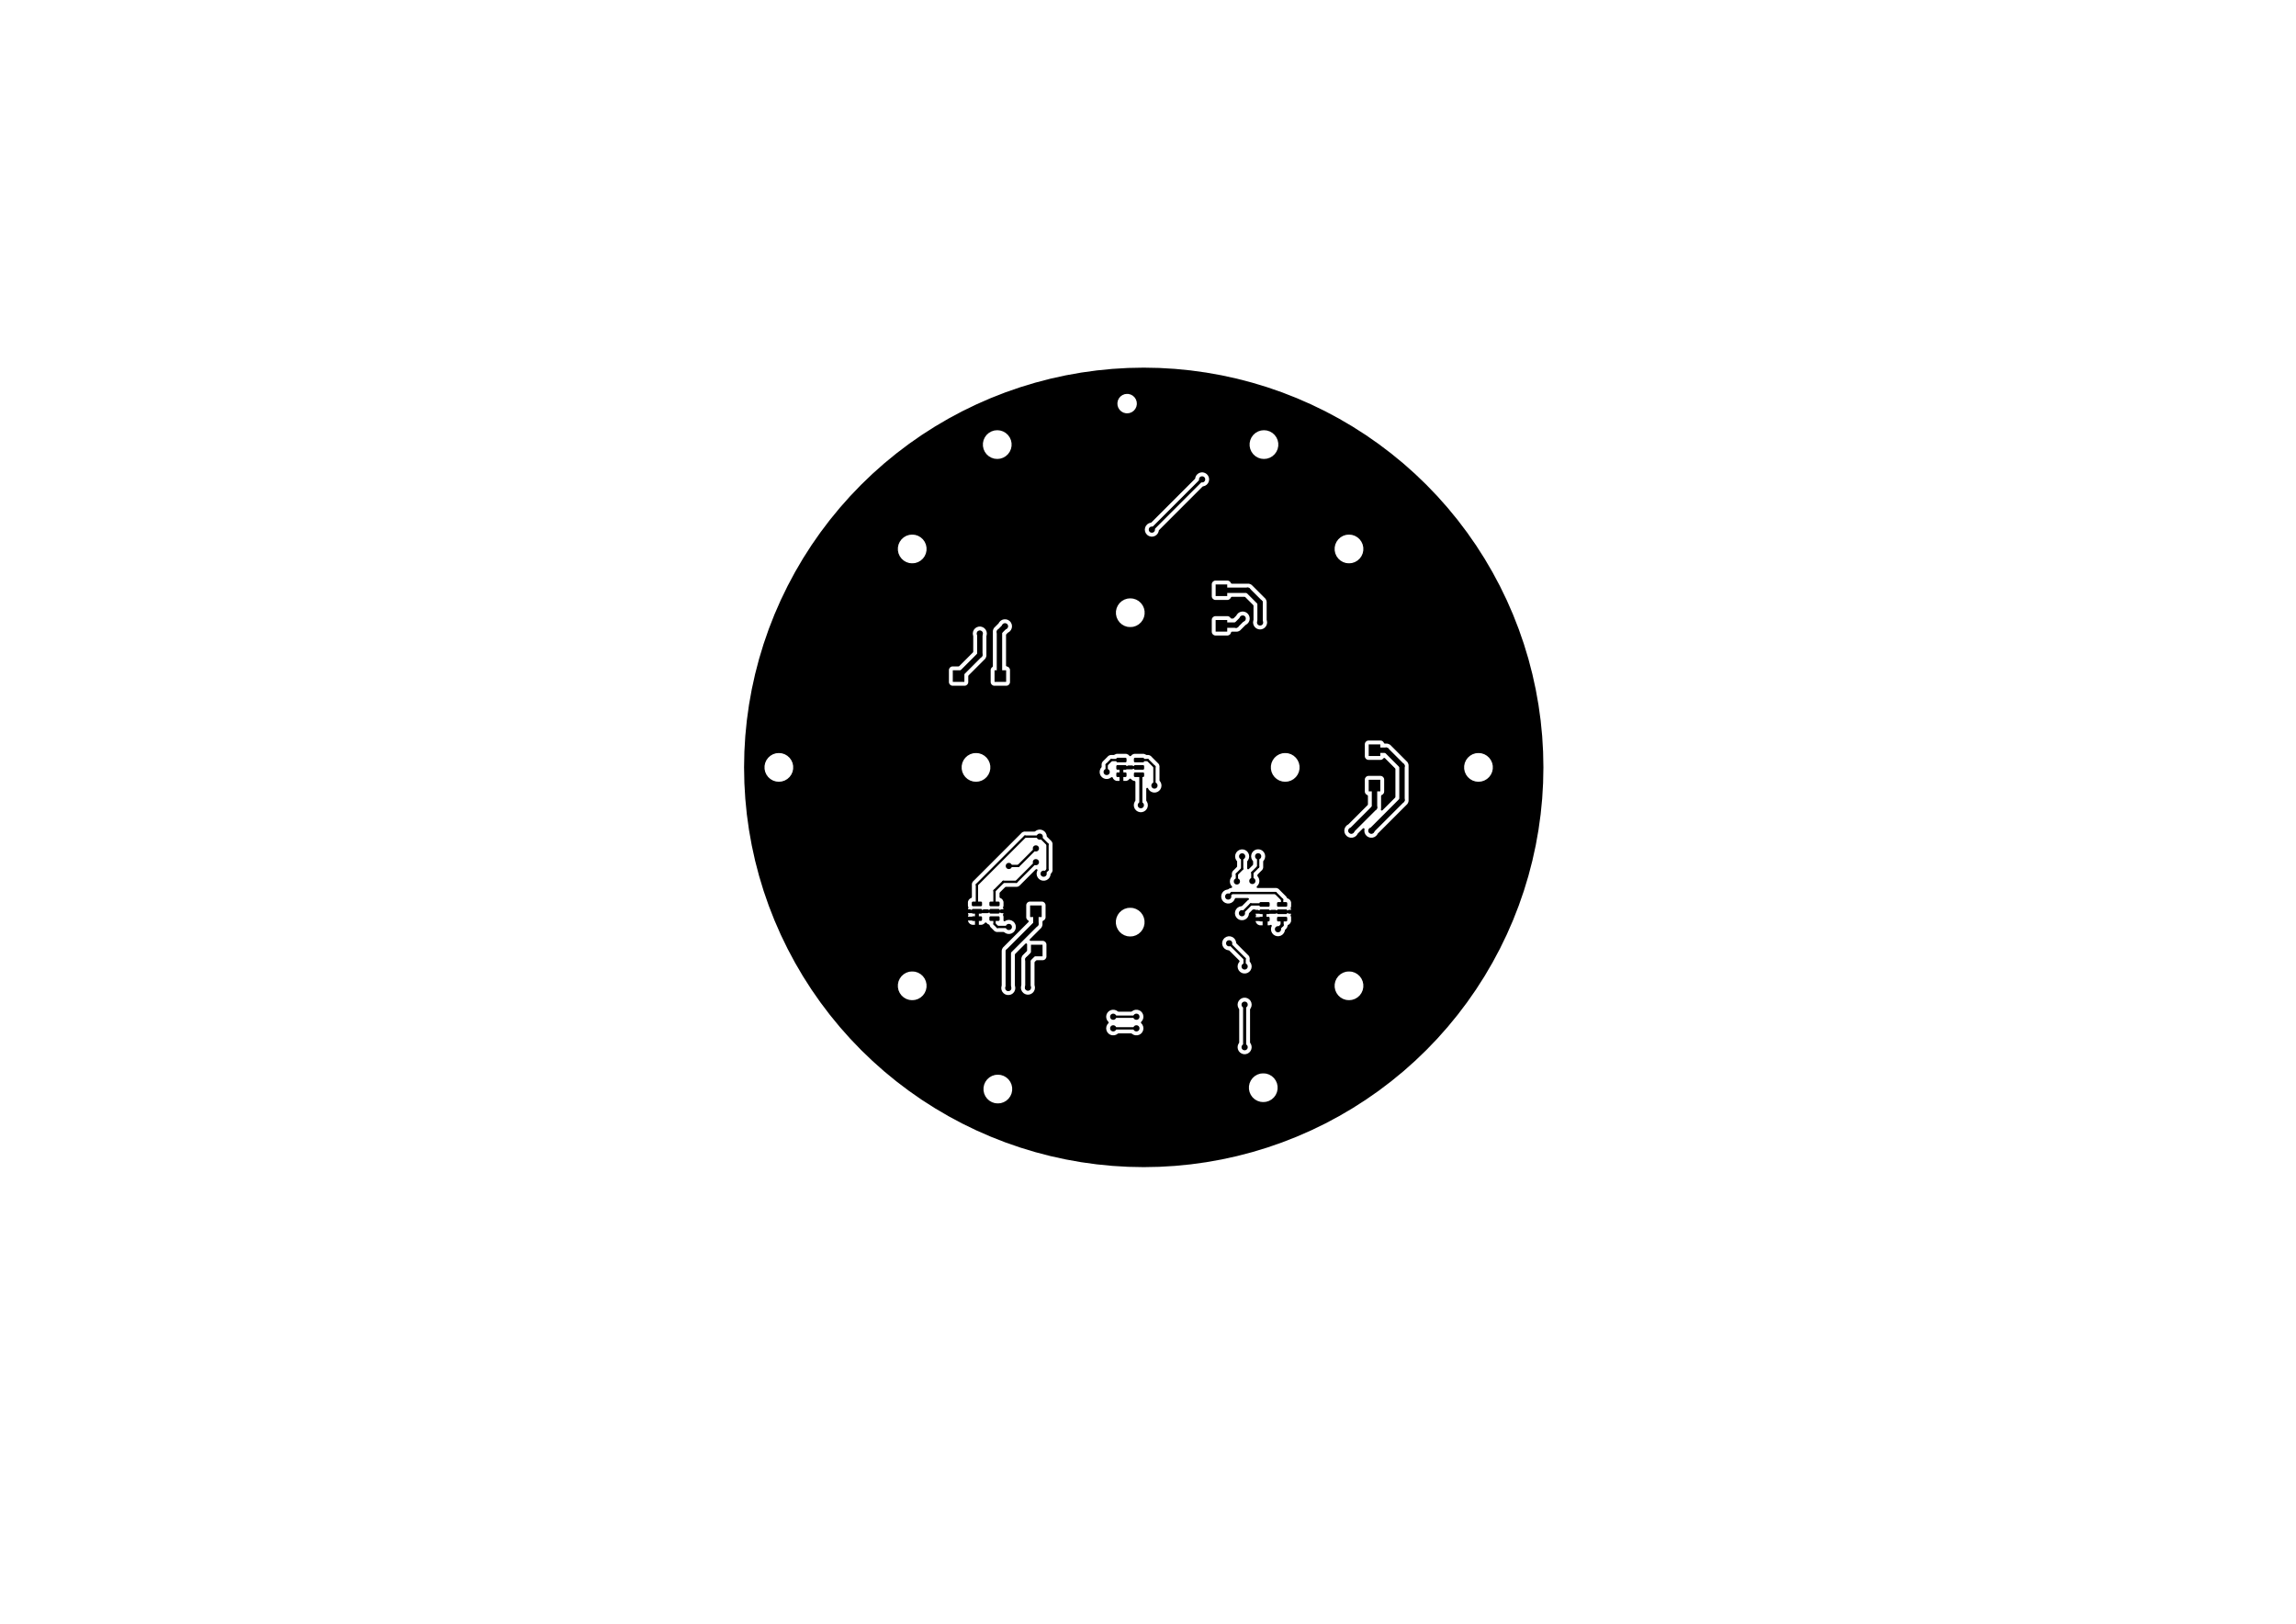 <?xml version="1.0" standalone="no"?>
 <!DOCTYPE svg PUBLIC "-//W3C//DTD SVG 1.1//EN" 
 "http://www.w3.org/Graphics/SVG/1.1/DTD/svg11.dtd"> 
<svg
  xmlns:svg="http://www.w3.org/2000/svg"
  xmlns="http://www.w3.org/2000/svg"
  xmlns:xlink="http://www.w3.org/1999/xlink"
  version="1.1"
  width="297.002mm" height="210.007mm" viewBox="0 0 297.002 210.007">
<title>SVG Image created as maglev26-F_Cu.svg date 2024/10/17 17:31:25 </title>
  <desc>Image generated by PCBNEW </desc>
<g style="fill:#000000; fill-opacity:1;stroke:#000000; stroke-opacity:1;
stroke-linecap:round; stroke-linejoin:round;"
 transform="translate(0 0) scale(1 1)">
</g>
<g style="fill:#000000; fill-opacity:0.0; 
stroke:#000000; stroke-width:0; stroke-opacity:1; 
stroke-linecap:round; stroke-linejoin:round;">
<g >
</g>
<g style="fill:#000000; fill-opacity:0.0; 
stroke:#000000; stroke-width:0; stroke-opacity:1; 
stroke-linecap:round; stroke-linejoin:round;">
</g>
<g style="fill:#000000; fill-opacity:1; 
stroke:#000000; stroke-width:0; stroke-opacity:1; 
stroke-linecap:round; stroke-linejoin:round;">
<path style="fill:#000000; fill-opacity:1; 
stroke:#000000; stroke-width:0; stroke-opacity:1; 
stroke-linecap:round; stroke-linejoin:round;fill-rule:evenodd;"
d="M 133.362,123.686
133.362,122.186
134.862,122.186
134.862,123.686
Z" /> 
</g>
<g >
</g>
<g style="fill:#000000; fill-opacity:1; 
stroke:#000000; stroke-width:0; stroke-opacity:1; 
stroke-linecap:round; stroke-linejoin:round;">
<path style="fill:#000000; fill-opacity:1; 
stroke:#000000; stroke-width:0; stroke-opacity:1; 
stroke-linecap:round; stroke-linejoin:round;fill-rule:evenodd;"
d="M 123.25,88.19
123.25,86.69
124.75,86.69
124.75,88.19
Z" /> 
</g>
<g >
</g>
<g style="fill:#000000; fill-opacity:1; 
stroke:#000000; stroke-width:0; stroke-opacity:1; 
stroke-linecap:round; stroke-linejoin:round;">
<path style="fill:#000000; fill-opacity:1; 
stroke:#000000; stroke-width:0; stroke-opacity:1; 
stroke-linecap:round; stroke-linejoin:round;fill-rule:evenodd;"
d="M 177.05,97.778
177.05,96.278
178.55,96.278
178.55,97.778
Z" /> 
</g>
<g >
</g>
<g style="fill:#000000; fill-opacity:1; 
stroke:#000000; stroke-width:0; stroke-opacity:1; 
stroke-linecap:round; stroke-linejoin:round;">
<path style="fill:#000000; fill-opacity:1; 
stroke:#000000; stroke-width:0; stroke-opacity:1; 
stroke-linecap:round; stroke-linejoin:round;fill-rule:evenodd;"
d="M 125.708,116.756
125.719,116.699
125.752,116.65
125.801,116.617
125.858,116.606
126.883,116.606
126.94,116.617
126.989,116.65
127.022,116.699
127.033,116.756
127.033,117.056
127.022,117.113
126.989,117.162
126.94,117.195
126.883,117.206
125.858,117.206
125.801,117.195
125.752,117.162
125.719,117.113
125.708,117.056
Z" /> 
<path style="fill:#000000; fill-opacity:1; 
stroke:#000000; stroke-width:0; stroke-opacity:1; 
stroke-linecap:round; stroke-linejoin:round;fill-rule:evenodd;"
d="M 125.708,117.706
125.719,117.649
125.752,117.6
125.801,117.567
125.858,117.556
126.883,117.556
126.94,117.567
126.989,117.6
127.022,117.649
127.033,117.706
127.033,118.006
127.022,118.063
126.989,118.112
126.94,118.145
126.883,118.156
125.858,118.156
125.801,118.145
125.752,118.112
125.719,118.063
125.708,118.006
Z" /> 
<path style="fill:#000000; fill-opacity:1; 
stroke:#000000; stroke-width:0; stroke-opacity:1; 
stroke-linecap:round; stroke-linejoin:round;fill-rule:evenodd;"
d="M 125.708,118.656
125.719,118.599
125.752,118.55
125.801,118.517
125.858,118.506
126.883,118.506
126.94,118.517
126.989,118.55
127.022,118.599
127.033,118.656
127.033,118.956
127.022,119.013
126.989,119.062
126.94,119.095
126.883,119.106
125.858,119.106
125.801,119.095
125.752,119.062
125.719,119.013
125.708,118.956
Z" /> 
<path style="fill:#000000; fill-opacity:1; 
stroke:#000000; stroke-width:0; stroke-opacity:1; 
stroke-linecap:round; stroke-linejoin:round;fill-rule:evenodd;"
d="M 127.983,118.656
127.994,118.599
128.027,118.55
128.076,118.517
128.133,118.506
129.158,118.506
129.215,118.517
129.264,118.55
129.297,118.599
129.308,118.656
129.308,118.956
129.297,119.013
129.264,119.062
129.215,119.095
129.158,119.106
128.133,119.106
128.076,119.095
128.027,119.062
127.994,119.013
127.983,118.956
Z" /> 
<path style="fill:#000000; fill-opacity:1; 
stroke:#000000; stroke-width:0; stroke-opacity:1; 
stroke-linecap:round; stroke-linejoin:round;fill-rule:evenodd;"
d="M 127.983,117.706
127.994,117.649
128.027,117.6
128.076,117.567
128.133,117.556
129.158,117.556
129.215,117.567
129.264,117.6
129.297,117.649
129.308,117.706
129.308,118.006
129.297,118.063
129.264,118.112
129.215,118.145
129.158,118.156
128.133,118.156
128.076,118.145
128.027,118.112
127.994,118.063
127.983,118.006
Z" /> 
<path style="fill:#000000; fill-opacity:1; 
stroke:#000000; stroke-width:0; stroke-opacity:1; 
stroke-linecap:round; stroke-linejoin:round;fill-rule:evenodd;"
d="M 127.983,116.756
127.994,116.699
128.027,116.65
128.076,116.617
128.133,116.606
129.158,116.606
129.215,116.617
129.264,116.65
129.297,116.699
129.308,116.756
129.308,117.056
129.297,117.113
129.264,117.162
129.215,117.195
129.158,117.206
128.133,117.206
128.076,117.195
128.027,117.162
127.994,117.113
127.983,117.056
Z" /> 
</g>
<g >
</g>
<g style="fill:#000000; fill-opacity:1; 
stroke:#000000; stroke-width:0; stroke-opacity:1; 
stroke-linecap:round; stroke-linejoin:round;">
<path style="fill:#000000; fill-opacity:1; 
stroke:#000000; stroke-width:0; stroke-opacity:1; 
stroke-linecap:round; stroke-linejoin:round;fill-rule:evenodd;"
d="M 162.913,116.822
162.925,116.765
162.957,116.716
163.006,116.683
163.064,116.672
164.089,116.672
164.146,116.683
164.195,116.716
164.227,116.765
164.238,116.822
164.238,117.122
164.227,117.179
164.195,117.228
164.146,117.261
164.089,117.272
163.064,117.272
163.006,117.261
162.957,117.228
162.925,117.179
162.913,117.122
Z" /> 
<path style="fill:#000000; fill-opacity:1; 
stroke:#000000; stroke-width:0; stroke-opacity:1; 
stroke-linecap:round; stroke-linejoin:round;fill-rule:evenodd;"
d="M 162.913,117.772
162.925,117.715
162.957,117.666
163.006,117.633
163.064,117.622
164.089,117.622
164.146,117.633
164.195,117.666
164.227,117.715
164.238,117.772
164.238,118.072
164.227,118.129
164.195,118.178
164.146,118.211
164.089,118.222
163.064,118.222
163.006,118.211
162.957,118.178
162.925,118.129
162.913,118.072
Z" /> 
<path style="fill:#000000; fill-opacity:1; 
stroke:#000000; stroke-width:0; stroke-opacity:1; 
stroke-linecap:round; stroke-linejoin:round;fill-rule:evenodd;"
d="M 162.913,118.722
162.925,118.665
162.957,118.616
163.006,118.583
163.064,118.572
164.089,118.572
164.146,118.583
164.195,118.616
164.227,118.665
164.238,118.722
164.238,119.022
164.227,119.079
164.195,119.128
164.146,119.161
164.089,119.172
163.064,119.172
163.006,119.161
162.957,119.128
162.925,119.079
162.913,119.022
Z" /> 
<path style="fill:#000000; fill-opacity:1; 
stroke:#000000; stroke-width:0; stroke-opacity:1; 
stroke-linecap:round; stroke-linejoin:round;fill-rule:evenodd;"
d="M 165.189,118.722
165.2,118.665
165.232,118.616
165.281,118.583
165.339,118.572
166.363,118.572
166.421,118.583
166.47,118.616
166.502,118.665
166.513,118.722
166.513,119.022
166.502,119.079
166.47,119.128
166.421,119.161
166.363,119.172
165.339,119.172
165.281,119.161
165.232,119.128
165.2,119.079
165.189,119.022
Z" /> 
<path style="fill:#000000; fill-opacity:1; 
stroke:#000000; stroke-width:0; stroke-opacity:1; 
stroke-linecap:round; stroke-linejoin:round;fill-rule:evenodd;"
d="M 165.189,117.772
165.2,117.715
165.232,117.666
165.281,117.633
165.339,117.622
166.363,117.622
166.421,117.633
166.47,117.666
166.502,117.715
166.513,117.772
166.513,118.072
166.502,118.129
166.47,118.178
166.421,118.211
166.363,118.222
165.339,118.222
165.281,118.211
165.232,118.178
165.2,118.129
165.189,118.072
Z" /> 
<path style="fill:#000000; fill-opacity:1; 
stroke:#000000; stroke-width:0; stroke-opacity:1; 
stroke-linecap:round; stroke-linejoin:round;fill-rule:evenodd;"
d="M 165.189,116.822
165.2,116.765
165.232,116.716
165.281,116.683
165.339,116.672
166.363,116.672
166.421,116.683
166.47,116.716
166.502,116.765
166.513,116.822
166.513,117.122
166.502,117.179
166.47,117.228
166.421,117.261
166.363,117.272
165.339,117.272
165.281,117.261
165.232,117.228
165.2,117.179
165.189,117.122
Z" /> 
</g>
<g >
</g>
<g style="fill:#000000; fill-opacity:1; 
stroke:#000000; stroke-width:0; stroke-opacity:1; 
stroke-linecap:round; stroke-linejoin:round;">
<path style="fill:#000000; fill-opacity:1; 
stroke:#000000; stroke-width:0; stroke-opacity:1; 
stroke-linecap:round; stroke-linejoin:round;fill-rule:evenodd;"
d="M 177.05,102.35
177.05,100.85
178.55,100.85
178.55,102.35
Z" /> 
</g>
<g >
</g>
<g style="fill:#000000; fill-opacity:1; 
stroke:#000000; stroke-width:0; stroke-opacity:1; 
stroke-linecap:round; stroke-linejoin:round;">
<path style="fill:#000000; fill-opacity:1; 
stroke:#000000; stroke-width:0; stroke-opacity:1; 
stroke-linecap:round; stroke-linejoin:round;fill-rule:evenodd;"
d="M 157.25,77.09
157.25,75.59
158.75,75.59
158.75,77.09
Z" /> 
</g>
<g >
</g>
<g style="fill:#000000; fill-opacity:1; 
stroke:#000000; stroke-width:0; stroke-opacity:1; 
stroke-linecap:round; stroke-linejoin:round;">
<path style="fill:#000000; fill-opacity:1; 
stroke:#000000; stroke-width:0; stroke-opacity:1; 
stroke-linecap:round; stroke-linejoin:round;fill-rule:evenodd;"
d="M 133.25,118.606
133.25,117.106
134.75,117.106
134.75,118.606
Z" /> 
</g>
<g >
</g>
<g style="fill:#000000; fill-opacity:1; 
stroke:#000000; stroke-width:0; stroke-opacity:1; 
stroke-linecap:round; stroke-linejoin:round;">
<path style="fill:#000000; fill-opacity:1; 
stroke:#000000; stroke-width:0; stroke-opacity:1; 
stroke-linecap:round; stroke-linejoin:round;fill-rule:evenodd;"
d="M 157.25,81.69
157.25,80.19
158.75,80.19
158.75,81.69
Z" /> 
</g>
<g >
</g>
<g style="fill:#000000; fill-opacity:1; 
stroke:#000000; stroke-width:0; stroke-opacity:1; 
stroke-linecap:round; stroke-linejoin:round;">
<path style="fill:#000000; fill-opacity:1; 
stroke:#000000; stroke-width:0; stroke-opacity:1; 
stroke-linecap:round; stroke-linejoin:round;fill-rule:evenodd;"
d="M 128.65,88.19
128.65,86.69
130.15,86.69
130.15,88.19
Z" /> 
</g>
<g >
</g>
<g style="fill:#000000; fill-opacity:1; 
stroke:#000000; stroke-width:0; stroke-opacity:1; 
stroke-linecap:round; stroke-linejoin:round;">
<path style="fill:#000000; fill-opacity:1; 
stroke:#000000; stroke-width:0; stroke-opacity:1; 
stroke-linecap:round; stroke-linejoin:round;fill-rule:evenodd;"
d="M 144.401,98.15
144.413,98.093
144.445,98.044
144.494,98.011
144.551,98
145.576,98
145.633,98.011
145.682,98.044
145.715,98.093
145.726,98.15
145.726,98.45
145.715,98.507
145.682,98.556
145.633,98.589
145.576,98.6
144.551,98.6
144.494,98.589
144.445,98.556
144.413,98.507
144.401,98.45
Z" /> 
<path style="fill:#000000; fill-opacity:1; 
stroke:#000000; stroke-width:0; stroke-opacity:1; 
stroke-linecap:round; stroke-linejoin:round;fill-rule:evenodd;"
d="M 144.401,99.1
144.413,99.043
144.445,98.994
144.494,98.961
144.551,98.95
145.576,98.95
145.633,98.961
145.682,98.994
145.715,99.043
145.726,99.1
145.726,99.4
145.715,99.457
145.682,99.506
145.633,99.539
145.576,99.55
144.551,99.55
144.494,99.539
144.445,99.506
144.413,99.457
144.401,99.4
Z" /> 
<path style="fill:#000000; fill-opacity:1; 
stroke:#000000; stroke-width:0; stroke-opacity:1; 
stroke-linecap:round; stroke-linejoin:round;fill-rule:evenodd;"
d="M 144.401,100.05
144.413,99.993
144.445,99.944
144.494,99.911
144.551,99.9
145.576,99.9
145.633,99.911
145.682,99.944
145.715,99.993
145.726,100.05
145.726,100.35
145.715,100.407
145.682,100.456
145.633,100.489
145.576,100.5
144.551,100.5
144.494,100.489
144.445,100.456
144.413,100.407
144.401,100.35
Z" /> 
<path style="fill:#000000; fill-opacity:1; 
stroke:#000000; stroke-width:0; stroke-opacity:1; 
stroke-linecap:round; stroke-linejoin:round;fill-rule:evenodd;"
d="M 146.676,100.05
146.688,99.993
146.72,99.944
146.769,99.911
146.826,99.9
147.851,99.9
147.909,99.911
147.957,99.944
147.99,99.993
148.001,100.05
148.001,100.35
147.99,100.407
147.957,100.456
147.909,100.489
147.851,100.5
146.826,100.5
146.769,100.489
146.72,100.456
146.688,100.407
146.676,100.35
Z" /> 
<path style="fill:#000000; fill-opacity:1; 
stroke:#000000; stroke-width:0; stroke-opacity:1; 
stroke-linecap:round; stroke-linejoin:round;fill-rule:evenodd;"
d="M 146.676,99.1
146.688,99.043
146.72,98.994
146.769,98.961
146.826,98.95
147.851,98.95
147.909,98.961
147.957,98.994
147.99,99.043
148.001,99.1
148.001,99.4
147.99,99.457
147.957,99.506
147.909,99.539
147.851,99.55
146.826,99.55
146.769,99.539
146.72,99.506
146.688,99.457
146.676,99.4
Z" /> 
<path style="fill:#000000; fill-opacity:1; 
stroke:#000000; stroke-width:0; stroke-opacity:1; 
stroke-linecap:round; stroke-linejoin:round;fill-rule:evenodd;"
d="M 146.676,98.15
146.688,98.093
146.72,98.044
146.769,98.011
146.826,98
147.851,98
147.909,98.011
147.957,98.044
147.99,98.093
148.001,98.15
148.001,98.45
147.99,98.507
147.957,98.556
147.909,98.589
147.851,98.6
146.826,98.6
146.769,98.589
146.72,98.556
146.688,98.507
146.676,98.45
Z" /> 
</g>
<g >
</g>
<g >
</g>
<g >
</g>
<g >
</g>
<g >
</g>
<g >
</g>
<g >
</g>
<g >
</g>
<g >
</g>
<g >
</g>
<g >
</g>
<g >
</g>
<g >
</g>
<g >
</g>
<g >
</g>
<g >
</g>
<g >
</g>
<g >
</g>
<g >
</g>
<g >
</g>
<g >
</g>
<g >
</g>
<g >
</g>
<g >
</g>
<g >
</g>
<g >
</g>
<g >
</g>
<g >
</g>
<g >
</g>
<g >
</g>
<g >
</g>
<g >
</g>
<g >
</g>
<g >
</g>
<g >
</g>
<g >
</g>
<g >
</g>
<g >
</g>
<g >
</g>
<g >
</g>
<g >
</g>
<g >
</g>
<g >
</g>
<g >
</g>
<g >
</g>
<g >
</g>
<g >
</g>
<g >
</g>
<g >
</g>
<g >
</g>
<g style="fill:#000000; fill-opacity:1; 
stroke:#000000; stroke-width:0; stroke-opacity:1; 
stroke-linecap:round; stroke-linejoin:round;">
<circle cx="186.9" cy="113.74" r="0.4" /> 
</g>
<g style="fill:#000000; fill-opacity:1; 
stroke:#000000; stroke-width:0.021; stroke-opacity:1; 
stroke-linecap:round; stroke-linejoin:round;">
</g>
<g style="fill:#000000; fill-opacity:1; 
stroke:#000000; stroke-width:0; stroke-opacity:1; 
stroke-linecap:round; stroke-linejoin:round;">
<circle cx="179.451" cy="115.441" r="0.4" /> 
</g>
<g style="fill:#000000; fill-opacity:1; 
stroke:#000000; stroke-width:0.021; stroke-opacity:1; 
stroke-linecap:round; stroke-linejoin:round;">
</g>
<g style="fill:#000000; fill-opacity:1; 
stroke:#000000; stroke-width:0; stroke-opacity:1; 
stroke-linecap:round; stroke-linejoin:round;">
<circle cx="170.4" cy="88.74" r="0.4" /> 
</g>
<g style="fill:#000000; fill-opacity:1; 
stroke:#000000; stroke-width:0.021; stroke-opacity:1; 
stroke-linecap:round; stroke-linejoin:round;">
</g>
<g style="fill:#000000; fill-opacity:1; 
stroke:#000000; stroke-width:0; stroke-opacity:1; 
stroke-linecap:round; stroke-linejoin:round;">
<circle cx="139.4" cy="60.94" r="0.4" /> 
</g>
<g style="fill:#000000; fill-opacity:1; 
stroke:#000000; stroke-width:0.021; stroke-opacity:1; 
stroke-linecap:round; stroke-linejoin:round;">
</g>
<g style="fill:#000000; fill-opacity:1; 
stroke:#000000; stroke-width:0; stroke-opacity:1; 
stroke-linecap:round; stroke-linejoin:round;">
<circle cx="124.574" cy="131.331" r="0.4" /> 
</g>
<g style="fill:#000000; fill-opacity:1; 
stroke:#000000; stroke-width:0.021; stroke-opacity:1; 
stroke-linecap:round; stroke-linejoin:round;">
</g>
<g style="fill:#000000; fill-opacity:1; 
stroke:#000000; stroke-width:0; stroke-opacity:1; 
stroke-linecap:round; stroke-linejoin:round;">
<circle cx="133.604" cy="68.834" r="0.4" /> 
</g>
<g style="fill:#000000; fill-opacity:1; 
stroke:#000000; stroke-width:0.021; stroke-opacity:1; 
stroke-linecap:round; stroke-linejoin:round;">
</g>
<g style="fill:#000000; fill-opacity:1; 
stroke:#000000; stroke-width:0; stroke-opacity:1; 
stroke-linecap:round; stroke-linejoin:round;">
<circle cx="174.9" cy="88.74" r="0.4" /> 
</g>
<g style="fill:#000000; fill-opacity:1; 
stroke:#000000; stroke-width:0.021; stroke-opacity:1; 
stroke-linecap:round; stroke-linejoin:round;">
</g>
<g style="fill:#000000; fill-opacity:1; 
stroke:#000000; stroke-width:0; stroke-opacity:1; 
stroke-linecap:round; stroke-linejoin:round;">
<circle cx="182.5" cy="113.74" r="0.4" /> 
</g>
<g style="fill:#000000; fill-opacity:1; 
stroke:#000000; stroke-width:0.021; stroke-opacity:1; 
stroke-linecap:round; stroke-linejoin:round;">
</g>
<g style="fill:#000000; fill-opacity:1; 
stroke:#000000; stroke-width:0; stroke-opacity:1; 
stroke-linecap:round; stroke-linejoin:round;">
<circle cx="161.544" cy="72.263" r="0.4" /> 
</g>
<g style="fill:#000000; fill-opacity:1; 
stroke:#000000; stroke-width:0.021; stroke-opacity:1; 
stroke-linecap:round; stroke-linejoin:round;">
</g>
<g style="fill:#000000; fill-opacity:1; 
stroke:#000000; stroke-width:0; stroke-opacity:1; 
stroke-linecap:round; stroke-linejoin:round;">
<circle cx="130.048" cy="121.412" r="0.4" /> 
</g>
<g style="fill:#000000; fill-opacity:1; 
stroke:#000000; stroke-width:0.021; stroke-opacity:1; 
stroke-linecap:round; stroke-linejoin:round;">
</g>
<g style="fill:#000000; fill-opacity:1; 
stroke:#000000; stroke-width:0; stroke-opacity:1; 
stroke-linecap:round; stroke-linejoin:round;">
<circle cx="136.5" cy="56.44" r="0.4" /> 
</g>
<g style="fill:#000000; fill-opacity:1; 
stroke:#000000; stroke-width:0.021; stroke-opacity:1; 
stroke-linecap:round; stroke-linejoin:round;">
</g>
<g style="fill:#000000; fill-opacity:1; 
stroke:#000000; stroke-width:0; stroke-opacity:1; 
stroke-linecap:round; stroke-linejoin:round;">
<circle cx="117" cy="89.04" r="0.4" /> 
</g>
<g style="fill:#000000; fill-opacity:1; 
stroke:#000000; stroke-width:0.021; stroke-opacity:1; 
stroke-linecap:round; stroke-linejoin:round;">
</g>
<g style="fill:#000000; fill-opacity:1; 
stroke:#000000; stroke-width:0; stroke-opacity:1; 
stroke-linecap:round; stroke-linejoin:round;">
<circle cx="152.5" cy="51.94" r="0.4" /> 
</g>
<g style="fill:#000000; fill-opacity:1; 
stroke:#000000; stroke-width:0.021; stroke-opacity:1; 
stroke-linecap:round; stroke-linejoin:round;">
</g>
<g style="fill:#000000; fill-opacity:1; 
stroke:#000000; stroke-width:0; stroke-opacity:1; 
stroke-linecap:round; stroke-linejoin:round;">
<circle cx="149.225" cy="107.315" r="0.4" /> 
</g>
<g style="fill:#000000; fill-opacity:1; 
stroke:#000000; stroke-width:0.021; stroke-opacity:1; 
stroke-linecap:round; stroke-linejoin:round;">
</g>
<g style="fill:#000000; fill-opacity:1; 
stroke:#000000; stroke-width:0; stroke-opacity:1; 
stroke-linecap:round; stroke-linejoin:round;">
<circle cx="153.21" cy="68.89" r="0.4" /> 
</g>
<g style="fill:#000000; fill-opacity:1; 
stroke:#000000; stroke-width:0.021; stroke-opacity:1; 
stroke-linecap:round; stroke-linejoin:round;">
</g>
<g style="fill:#000000; fill-opacity:1; 
stroke:#000000; stroke-width:0; stroke-opacity:1; 
stroke-linecap:round; stroke-linejoin:round;">
<circle cx="152.5" cy="60.94" r="0.4" /> 
</g>
<g style="fill:#000000; fill-opacity:1; 
stroke:#000000; stroke-width:0.021; stroke-opacity:1; 
stroke-linecap:round; stroke-linejoin:round;">
</g>
<g style="fill:#000000; fill-opacity:1; 
stroke:#000000; stroke-width:0; stroke-opacity:1; 
stroke-linecap:round; stroke-linejoin:round;">
<circle cx="126.2" cy="123.74" r="0.4" /> 
</g>
<g style="fill:#000000; fill-opacity:1; 
stroke:#000000; stroke-width:0.021; stroke-opacity:1; 
stroke-linecap:round; stroke-linejoin:round;">
</g>
<g style="fill:#000000; fill-opacity:1; 
stroke:#000000; stroke-width:0; stroke-opacity:1; 
stroke-linecap:round; stroke-linejoin:round;">
<circle cx="144.272" cy="104.648" r="0.4" /> 
</g>
<g style="fill:#000000; fill-opacity:1; 
stroke:#000000; stroke-width:0.021; stroke-opacity:1; 
stroke-linecap:round; stroke-linejoin:round;">
</g>
<g style="fill:#000000; fill-opacity:1; 
stroke:#000000; stroke-width:0; stroke-opacity:1; 
stroke-linecap:round; stroke-linejoin:round;">
<circle cx="139.4" cy="51.94" r="0.4" /> 
</g>
<g style="fill:#000000; fill-opacity:1; 
stroke:#000000; stroke-width:0.021; stroke-opacity:1; 
stroke-linecap:round; stroke-linejoin:round;">
</g>
<g style="fill:#000000; fill-opacity:1; 
stroke:#000000; stroke-width:0; stroke-opacity:1; 
stroke-linecap:round; stroke-linejoin:round;">
<circle cx="142.5" cy="56.44" r="0.4" /> 
</g>
<g style="fill:#000000; fill-opacity:1; 
stroke:#000000; stroke-width:0.021; stroke-opacity:1; 
stroke-linecap:round; stroke-linejoin:round;">
</g>
<g style="fill:#000000; fill-opacity:1; 
stroke:#000000; stroke-width:0; stroke-opacity:1; 
stroke-linecap:round; stroke-linejoin:round;">
<circle cx="132.08" cy="115.57" r="0.4" /> 
</g>
<g style="fill:#000000; fill-opacity:1; 
stroke:#000000; stroke-width:0.021; stroke-opacity:1; 
stroke-linecap:round; stroke-linejoin:round;">
</g>
<g style="fill:#000000; fill-opacity:1; 
stroke:#000000; stroke-width:0; stroke-opacity:1; 
stroke-linecap:round; stroke-linejoin:round;">
<circle cx="134.62" cy="146.05" r="0.4" /> 
</g>
<g style="fill:#000000; fill-opacity:1; 
stroke:#000000; stroke-width:0.021; stroke-opacity:1; 
stroke-linecap:round; stroke-linejoin:round;">
</g>
<g style="fill:#000000; fill-opacity:1; 
stroke:#000000; stroke-width:0; stroke-opacity:1; 
stroke-linecap:round; stroke-linejoin:round;">
<circle cx="163.779" cy="120.142" r="0.4" /> 
</g>
<g style="fill:#000000; fill-opacity:1; 
stroke:#000000; stroke-width:0.021; stroke-opacity:1; 
stroke-linecap:round; stroke-linejoin:round;">
</g>
<g style="fill:#000000; fill-opacity:1; 
stroke:#000000; stroke-width:0; stroke-opacity:1; 
stroke-linecap:round; stroke-linejoin:round;">
<circle cx="149.86" cy="141.977" r="0.4" /> 
</g>
<g style="fill:#000000; fill-opacity:1; 
stroke:#000000; stroke-width:0.021; stroke-opacity:1; 
stroke-linecap:round; stroke-linejoin:round;">
</g>
<g style="fill:#000000; fill-opacity:1; 
stroke:#000000; stroke-width:0; stroke-opacity:1; 
stroke-linecap:round; stroke-linejoin:round;">
<circle cx="149.5" cy="56.44" r="0.4" /> 
</g>
<g style="fill:#000000; fill-opacity:1; 
stroke:#000000; stroke-width:0.021; stroke-opacity:1; 
stroke-linecap:round; stroke-linejoin:round;">
</g>
<g style="fill:#000000; fill-opacity:1; 
stroke:#000000; stroke-width:0; stroke-opacity:1; 
stroke-linecap:round; stroke-linejoin:round;">
<circle cx="141.732" cy="68.961" r="0.4" /> 
</g>
<g style="fill:#000000; fill-opacity:1; 
stroke:#000000; stroke-width:0.021; stroke-opacity:1; 
stroke-linecap:round; stroke-linejoin:round;">
</g>
<g style="fill:#000000; fill-opacity:1; 
stroke:#000000; stroke-width:0; stroke-opacity:1; 
stroke-linecap:round; stroke-linejoin:round;">
<circle cx="120.5" cy="89.04" r="0.4" /> 
</g>
<g style="fill:#000000; fill-opacity:1; 
stroke:#000000; stroke-width:0.021; stroke-opacity:1; 
stroke-linecap:round; stroke-linejoin:round;">
</g>
<g style="fill:#000000; fill-opacity:1; 
stroke:#000000; stroke-width:0; stroke-opacity:1; 
stroke-linecap:round; stroke-linejoin:round;">
<circle cx="130.5" cy="119.888" r="0.4" /> 
</g>
<g style="fill:#000000; fill-opacity:1; 
stroke:#000000; stroke-width:0.021; stroke-opacity:1; 
stroke-linecap:round; stroke-linejoin:round;">
</g>
<g style="fill:#000000; fill-opacity:1; 
stroke:#000000; stroke-width:0; stroke-opacity:1; 
stroke-linecap:round; stroke-linejoin:round;">
<circle cx="130.5" cy="112" r="0.4" /> 
</g>
<g style="fill:#000000; fill-opacity:1; 
stroke:#000000; stroke-width:0.021; stroke-opacity:1; 
stroke-linecap:round; stroke-linejoin:round;">
</g>
<g style="fill:#000000; fill-opacity:1; 
stroke:#000000; stroke-width:0; stroke-opacity:1; 
stroke-linecap:round; stroke-linejoin:round;">
<circle cx="134" cy="109.728" r="0.4" /> 
</g>
<g style="fill:#000000; fill-opacity:1; 
stroke:#000000; stroke-width:0.021; stroke-opacity:1; 
stroke-linecap:round; stroke-linejoin:round;">
</g>
<g style="fill:#000000; fill-opacity:1; 
stroke:#000000; stroke-width:0; stroke-opacity:1; 
stroke-linecap:round; stroke-linejoin:round;">
<circle cx="161" cy="129.94" r="0.4" /> 
</g>
<g style="fill:#000000; fill-opacity:1; 
stroke:#000000; stroke-width:0.021; stroke-opacity:1; 
stroke-linecap:round; stroke-linejoin:round;">
</g>
<g style="fill:#000000; fill-opacity:1; 
stroke:#000000; stroke-width:0; stroke-opacity:1; 
stroke-linecap:round; stroke-linejoin:round;">
<circle cx="161" cy="135.44" r="0.4" /> 
</g>
<g style="fill:#000000; fill-opacity:1; 
stroke:#000000; stroke-width:0.021; stroke-opacity:1; 
stroke-linecap:round; stroke-linejoin:round;">
</g>
<g style="fill:#000000; fill-opacity:1; 
stroke:#000000; stroke-width:0; stroke-opacity:1; 
stroke-linecap:round; stroke-linejoin:round;">
<circle cx="165.316" cy="120.18" r="0.4" /> 
</g>
<g style="fill:#000000; fill-opacity:1; 
stroke:#000000; stroke-width:0.021; stroke-opacity:1; 
stroke-linecap:round; stroke-linejoin:round;">
</g>
<g style="fill:#000000; fill-opacity:1; 
stroke:#000000; stroke-width:0; stroke-opacity:1; 
stroke-linecap:round; stroke-linejoin:round;">
<circle cx="147.574" cy="104.14" r="0.4" /> 
</g>
<g style="fill:#000000; fill-opacity:1; 
stroke:#000000; stroke-width:0.021; stroke-opacity:1; 
stroke-linecap:round; stroke-linejoin:round;">
</g>
<g style="fill:#000000; fill-opacity:1; 
stroke:#000000; stroke-width:0; stroke-opacity:1; 
stroke-linecap:round; stroke-linejoin:round;">
<circle cx="155.5" cy="62" r="0.4" /> 
</g>
<g style="fill:#000000; fill-opacity:1; 
stroke:#000000; stroke-width:0.021; stroke-opacity:1; 
stroke-linecap:round; stroke-linejoin:round;">
</g>
<g style="fill:#000000; fill-opacity:1; 
stroke:#000000; stroke-width:0; stroke-opacity:1; 
stroke-linecap:round; stroke-linejoin:round;">
<circle cx="149" cy="68.5" r="0.4" /> 
</g>
<g style="fill:#000000; fill-opacity:1; 
stroke:#000000; stroke-width:0.021; stroke-opacity:1; 
stroke-linecap:round; stroke-linejoin:round;">
</g>
<g style="fill:#000000; fill-opacity:1; 
stroke:#000000; stroke-width:0; stroke-opacity:1; 
stroke-linecap:round; stroke-linejoin:round;">
<circle cx="130.429" cy="127.787" r="0.4" /> 
</g>
<g style="fill:#000000; fill-opacity:1; 
stroke:#000000; stroke-width:0.021; stroke-opacity:1; 
stroke-linecap:round; stroke-linejoin:round;">
</g>
<g style="fill:#000000; fill-opacity:1; 
stroke:#000000; stroke-width:0; stroke-opacity:1; 
stroke-linecap:round; stroke-linejoin:round;">
<circle cx="132.969" cy="127.737" r="0.4" /> 
</g>
<g style="fill:#000000; fill-opacity:1; 
stroke:#000000; stroke-width:0.021; stroke-opacity:1; 
stroke-linecap:round; stroke-linejoin:round;">
</g>
<g style="fill:#000000; fill-opacity:1; 
stroke:#000000; stroke-width:0; stroke-opacity:1; 
stroke-linecap:round; stroke-linejoin:round;">
<circle cx="126.746" cy="81.94" r="0.4" /> 
</g>
<g style="fill:#000000; fill-opacity:1; 
stroke:#000000; stroke-width:0.021; stroke-opacity:1; 
stroke-linecap:round; stroke-linejoin:round;">
</g>
<g style="fill:#000000; fill-opacity:1; 
stroke:#000000; stroke-width:0; stroke-opacity:1; 
stroke-linecap:round; stroke-linejoin:round;">
<circle cx="130" cy="81" r="0.4" /> 
</g>
<g style="fill:#000000; fill-opacity:1; 
stroke:#000000; stroke-width:0.021; stroke-opacity:1; 
stroke-linecap:round; stroke-linejoin:round;">
</g>
<g style="fill:#000000; fill-opacity:1; 
stroke:#000000; stroke-width:0; stroke-opacity:1; 
stroke-linecap:round; stroke-linejoin:round;">
<circle cx="174.803" cy="107.44" r="0.4" /> 
</g>
<g style="fill:#000000; fill-opacity:1; 
stroke:#000000; stroke-width:0.021; stroke-opacity:1; 
stroke-linecap:round; stroke-linejoin:round;">
</g>
<g style="fill:#000000; fill-opacity:1; 
stroke:#000000; stroke-width:0; stroke-opacity:1; 
stroke-linecap:round; stroke-linejoin:round;">
<circle cx="177.394" cy="107.44" r="0.4" /> 
</g>
<g style="fill:#000000; fill-opacity:1; 
stroke:#000000; stroke-width:0.021; stroke-opacity:1; 
stroke-linecap:round; stroke-linejoin:round;">
</g>
<g style="fill:#000000; fill-opacity:1; 
stroke:#000000; stroke-width:0; stroke-opacity:1; 
stroke-linecap:round; stroke-linejoin:round;">
<circle cx="160.75" cy="80" r="0.4" /> 
</g>
<g style="fill:#000000; fill-opacity:1; 
stroke:#000000; stroke-width:0.021; stroke-opacity:1; 
stroke-linecap:round; stroke-linejoin:round;">
</g>
<g style="fill:#000000; fill-opacity:1; 
stroke:#000000; stroke-width:0; stroke-opacity:1; 
stroke-linecap:round; stroke-linejoin:round;">
<circle cx="163" cy="80.5" r="0.4" /> 
</g>
<g style="fill:#000000; fill-opacity:1; 
stroke:#000000; stroke-width:0.021; stroke-opacity:1; 
stroke-linecap:round; stroke-linejoin:round;">
</g>
<g style="fill:#000000; fill-opacity:1; 
stroke:#000000; stroke-width:0; stroke-opacity:1; 
stroke-linecap:round; stroke-linejoin:round;">
<circle cx="144" cy="133" r="0.4" /> 
</g>
<g style="fill:#000000; fill-opacity:1; 
stroke:#000000; stroke-width:0.021; stroke-opacity:1; 
stroke-linecap:round; stroke-linejoin:round;">
</g>
<g style="fill:#000000; fill-opacity:1; 
stroke:#000000; stroke-width:0; stroke-opacity:1; 
stroke-linecap:round; stroke-linejoin:round;">
<circle cx="162.75" cy="110.75" r="0.4" /> 
</g>
<g style="fill:#000000; fill-opacity:1; 
stroke:#000000; stroke-width:0.021; stroke-opacity:1; 
stroke-linecap:round; stroke-linejoin:round;">
</g>
<g style="fill:#000000; fill-opacity:1; 
stroke:#000000; stroke-width:0; stroke-opacity:1; 
stroke-linecap:round; stroke-linejoin:round;">
<circle cx="147" cy="133" r="0.4" /> 
</g>
<g style="fill:#000000; fill-opacity:1; 
stroke:#000000; stroke-width:0.021; stroke-opacity:1; 
stroke-linecap:round; stroke-linejoin:round;">
</g>
<g style="fill:#000000; fill-opacity:1; 
stroke:#000000; stroke-width:0; stroke-opacity:1; 
stroke-linecap:round; stroke-linejoin:round;">
<circle cx="162" cy="113.94" r="0.4" /> 
</g>
<g style="fill:#000000; fill-opacity:1; 
stroke:#000000; stroke-width:0.021; stroke-opacity:1; 
stroke-linecap:round; stroke-linejoin:round;">
</g>
<g style="fill:#000000; fill-opacity:1; 
stroke:#000000; stroke-width:0; stroke-opacity:1; 
stroke-linecap:round; stroke-linejoin:round;">
<circle cx="160.68" cy="110.76" r="0.4" /> 
</g>
<g style="fill:#000000; fill-opacity:1; 
stroke:#000000; stroke-width:0.021; stroke-opacity:1; 
stroke-linecap:round; stroke-linejoin:round;">
</g>
<g style="fill:#000000; fill-opacity:1; 
stroke:#000000; stroke-width:0; stroke-opacity:1; 
stroke-linecap:round; stroke-linejoin:round;">
<circle cx="159" cy="122" r="0.4" /> 
</g>
<g style="fill:#000000; fill-opacity:1; 
stroke:#000000; stroke-width:0.021; stroke-opacity:1; 
stroke-linecap:round; stroke-linejoin:round;">
</g>
<g style="fill:#000000; fill-opacity:1; 
stroke:#000000; stroke-width:0; stroke-opacity:1; 
stroke-linecap:round; stroke-linejoin:round;">
<circle cx="160" cy="114" r="0.4" /> 
</g>
<g style="fill:#000000; fill-opacity:1; 
stroke:#000000; stroke-width:0.021; stroke-opacity:1; 
stroke-linecap:round; stroke-linejoin:round;">
</g>
<g style="fill:#000000; fill-opacity:1; 
stroke:#000000; stroke-width:0; stroke-opacity:1; 
stroke-linecap:round; stroke-linejoin:round;">
<circle cx="161" cy="125" r="0.4" /> 
</g>
<g style="fill:#000000; fill-opacity:1; 
stroke:#000000; stroke-width:0.021; stroke-opacity:1; 
stroke-linecap:round; stroke-linejoin:round;">
</g>
<g style="fill:#000000; fill-opacity:1; 
stroke:#000000; stroke-width:0; stroke-opacity:1; 
stroke-linecap:round; stroke-linejoin:round;">
<circle cx="144" cy="131.5" r="0.4" /> 
</g>
<g style="fill:#000000; fill-opacity:1; 
stroke:#000000; stroke-width:0.021; stroke-opacity:1; 
stroke-linecap:round; stroke-linejoin:round;">
</g>
<g style="fill:#000000; fill-opacity:1; 
stroke:#000000; stroke-width:0; stroke-opacity:1; 
stroke-linecap:round; stroke-linejoin:round;">
<circle cx="147" cy="131.5" r="0.4" /> 
</g>
<g style="fill:#000000; fill-opacity:1; 
stroke:#000000; stroke-width:0.021; stroke-opacity:1; 
stroke-linecap:round; stroke-linejoin:round;">
</g>
<g style="fill:#000000; fill-opacity:1; 
stroke:#000000; stroke-width:0; stroke-opacity:1; 
stroke-linecap:round; stroke-linejoin:round;">
<circle cx="134" cy="111.506" r="0.4" /> 
</g>
<g style="fill:#000000; fill-opacity:1; 
stroke:#000000; stroke-width:0.021; stroke-opacity:1; 
stroke-linecap:round; stroke-linejoin:round;">
</g>
<g style="fill:#000000; fill-opacity:1; 
stroke:#000000; stroke-width:0; stroke-opacity:1; 
stroke-linecap:round; stroke-linejoin:round;">
<circle cx="158.877" cy="115.951" r="0.4" /> 
</g>
<g style="fill:#000000; fill-opacity:1; 
stroke:#000000; stroke-width:0.021; stroke-opacity:1; 
stroke-linecap:round; stroke-linejoin:round;">
</g>
<g style="fill:#000000; fill-opacity:1; 
stroke:#000000; stroke-width:0; stroke-opacity:1; 
stroke-linecap:round; stroke-linejoin:round;">
<circle cx="149.336" cy="101.6" r="0.4" /> 
</g>
<g style="fill:#000000; fill-opacity:1; 
stroke:#000000; stroke-width:0.021; stroke-opacity:1; 
stroke-linecap:round; stroke-linejoin:round;">
</g>
<g style="fill:#000000; fill-opacity:1; 
stroke:#000000; stroke-width:0; stroke-opacity:1; 
stroke-linecap:round; stroke-linejoin:round;">
<circle cx="143.154" cy="99.846" r="0.4" /> 
</g>
<g style="fill:#000000; fill-opacity:1; 
stroke:#000000; stroke-width:0.021; stroke-opacity:1; 
stroke-linecap:round; stroke-linejoin:round;">
</g>
<g style="fill:#000000; fill-opacity:1; 
stroke:#000000; stroke-width:0; stroke-opacity:1; 
stroke-linecap:round; stroke-linejoin:round;">
<circle cx="160.655" cy="118.11" r="0.4" /> 
</g>
<g style="fill:#000000; fill-opacity:1; 
stroke:#000000; stroke-width:0.021; stroke-opacity:1; 
stroke-linecap:round; stroke-linejoin:round;">
</g>
<g style="fill:#000000; fill-opacity:1; 
stroke:#000000; stroke-width:0; stroke-opacity:1; 
stroke-linecap:round; stroke-linejoin:round;">
<circle cx="135" cy="113" r="0.4" /> 
</g>
<g style="fill:#000000; fill-opacity:1; 
stroke:#000000; stroke-width:0.021; stroke-opacity:1; 
stroke-linecap:round; stroke-linejoin:round;">
</g>
<g style="fill:#000000; fill-opacity:1; 
stroke:#000000; stroke-width:0; stroke-opacity:1; 
stroke-linecap:round; stroke-linejoin:round;">
<circle cx="134.5" cy="108.204" r="0.4" /> 
</g>
<g style="fill:#000000; fill-opacity:1; 
stroke:#000000; stroke-width:0.021; stroke-opacity:1; 
stroke-linecap:round; stroke-linejoin:round;">
</g>
<g >
</g>
<g style="fill:#000000; fill-opacity:1; 
stroke:#000000; stroke-width:0.021; stroke-opacity:1; 
stroke-linecap:round; stroke-linejoin:round;">
</g>
<g style="fill:#000000; fill-opacity:1; 
stroke:#000000; stroke-width:0.4; stroke-opacity:1; 
stroke-linecap:round; stroke-linejoin:round;">
</g>
<g style="fill:#000000; fill-opacity:0.0; 
stroke:#000000; stroke-width:0.4; stroke-opacity:1; 
stroke-linecap:round; stroke-linejoin:round;">
<path d="M163.779 120.142
L163.779 119.075
" />
</g>
<g style="fill:#000000; fill-opacity:0.0; 
stroke:#000000; stroke-width:0.3; stroke-opacity:1; 
stroke-linecap:round; stroke-linejoin:round;">
<path d="M145.064 103.856
L144.272 104.648
" />
<path d="M145.064 100.2
L145.064 103.856
" />
<path d="M145.064 99.25
L147.339 99.25
" />
</g>
<g style="fill:#000000; fill-opacity:0.0; 
stroke:#000000; stroke-width:0.4; stroke-opacity:1; 
stroke-linecap:round; stroke-linejoin:round;">
<path d="M163.576 118.872
L163.576 117.922
" />
</g>
<g style="fill:#000000; fill-opacity:0.0; 
stroke:#000000; stroke-width:0.3; stroke-opacity:1; 
stroke-linecap:round; stroke-linejoin:round;">
<path d="M145.064 100.2
L145.064 99.25
" />
</g>
<g style="fill:#000000; fill-opacity:0.0; 
stroke:#000000; stroke-width:0.4; stroke-opacity:1; 
stroke-linecap:round; stroke-linejoin:round;">
<path d="M163.779 119.075
L163.576 118.872
" />
<path d="M163.576 117.922
L165.851 117.922
" />
</g>
<g style="fill:#000000; fill-opacity:0.0; 
stroke:#000000; stroke-width:0.3; stroke-opacity:1; 
stroke-linecap:round; stroke-linejoin:round;">
<path d="M131.728 112
L134 109.728
" />
<path d="M129.032 119.888
L130.5 119.888
" />
<path d="M130.5 112
L131.728 112
" />
</g>
<g style="fill:#000000; fill-opacity:0.0; 
stroke:#000000; stroke-width:0.4; stroke-opacity:1; 
stroke-linecap:round; stroke-linejoin:round;">
<path d="M161 135.44
L161 129.94
" />
</g>
<g style="fill:#000000; fill-opacity:0.0; 
stroke:#000000; stroke-width:0.3; stroke-opacity:1; 
stroke-linecap:round; stroke-linejoin:round;">
<path d="M128.645 118.806
L128.645 119.501
" />
<path d="M128.645 119.501
L129.032 119.888
" />
<path d="M147.574 100.435
L147.339 100.2
" />
</g>
<g style="fill:#000000; fill-opacity:0.0; 
stroke:#000000; stroke-width:0.4; stroke-opacity:1; 
stroke-linecap:round; stroke-linejoin:round;">
<path d="M147.574 104.14
L147.574 100.435
" />
<path d="M165.316 120.18
L165.851 119.645
" />
<path d="M165.851 119.645
L165.851 118.872
" />
<path d="M128.645 118.806
L128.651 118.8
" />
<path d="M149 68.5
L155.5 62
" />
</g>
<g style="fill:#000000; fill-opacity:0.0; 
stroke:#000000; stroke-width:0.7; stroke-opacity:1; 
stroke-linecap:round; stroke-linejoin:round;">
<path d="M130.429 127.787
L130.429 123.063
" />
<path d="M134 119.492
L134 117.856
" />
<path d="M130.429 123.063
L134 119.492
" />
<path d="M132.969 124.079
L134.112 122.936
" />
<path d="M132.969 127.737
L132.969 124.079
" />
<path d="M126.746 84.694
L124 87.44
" />
<path d="M126.746 81.94
L126.746 84.694
" />
</g>
<g style="fill:#000000; fill-opacity:0.0; 
stroke:#000000; stroke-width:1; stroke-opacity:1; 
stroke-linecap:round; stroke-linejoin:round;">
<path d="M129.286 87.326
L129.4 87.44
" />
</g>
<g style="fill:#000000; fill-opacity:0.0; 
stroke:#000000; stroke-width:0.7; stroke-opacity:1; 
stroke-linecap:round; stroke-linejoin:round;">
<path d="M130 81
L129.286 81.714
" />
<path d="M129.286 81.714
L129.286 87.326
" />
<path d="M174.803 107.44
L177.8 104.443
" />
<path d="M177.8 104.443
L177.8 101.6
" />
<path d="M177.394 107.44
L181.356 103.478
" />
<path d="M179.324 97.028
L177.8 97.028
" />
<path d="M181.356 99.06
L179.324 97.028
" />
<path d="M181.356 103.478
L181.356 99.06
" />
<path d="M160.75 80
L159.903 80.847
" />
<path d="M159.903 80.847
L158.107 80.847
" />
</g>
<g style="fill:#000000; fill-opacity:0.0; 
stroke:#000000; stroke-width:1; stroke-opacity:1; 
stroke-linecap:round; stroke-linejoin:round;">
<path d="M158.107 80.847
L158 80.74
" />
</g>
<g style="fill:#000000; fill-opacity:0.0; 
stroke:#000000; stroke-width:0.7; stroke-opacity:1; 
stroke-linecap:round; stroke-linejoin:round;">
<path d="M161.4 76.34
L158 76.34
" />
<path d="M163 80.5
L163 77.94
" />
<path d="M163 77.94
L161.4 76.34
" />
</g>
<g style="fill:#000000; fill-opacity:0.0; 
stroke:#000000; stroke-width:0.3; stroke-opacity:1; 
stroke-linecap:round; stroke-linejoin:round;">
<path d="M162 113.94
L162 112.862
" />
<path d="M162.75 112.112
L162.75 110.75
" />
<path d="M162 112.862
L162.75 112.112
" />
<path d="M147 133
L144 133
" />
<path d="M160.68 112.37
L160 113.05
" />
<path d="M161 125
L161 124
" />
<path d="M161 124
L159 122
" />
<path d="M144 131.5
L147 131.5
" />
<path d="M160.68 110.76
L160.68 112.37
" />
<path d="M160 113.05
L160 114
" />
<path d="M131.46 114.046
L134 111.506
" />
<path d="M165.851 116.351
L165.851 116.972
" />
<path d="M165 115.5
L165.851 116.351
" />
<path d="M147.339 98.3
L148.465 98.3
" />
<path d="M158.877 115.951
L159.328 115.5
" />
<path d="M149.336 99.171
L149.336 101.6
" />
<path d="M128.645 115.195
L129.794 114.046
" />
<path d="M128.645 116.906
L128.645 115.195
" />
<path d="M148.465 98.3
L149.336 99.171
" />
<path d="M159.328 115.5
L165 115.5
" />
<path d="M129.794 114.046
L131.46 114.046
" />
<path d="M143.154 98.908
L143.762 98.3
" />
<path d="M143.154 99.846
L143.154 98.908
" />
<path d="M135.5 109.204
L135.5 112.5
" />
<path d="M126.371 114.421
L132.588 108.204
" />
<path d="M135.5 112.5
L135 113
" />
<path d="M134.5 108.204
L135.5 109.204
" />
<path d="M163.576 116.972
L161.793 116.972
" />
<path d="M143.762 98.3
L145.064 98.3
" />
<path d="M161.793 116.972
L160.655 118.11
" />
<path d="M132.588 108.204
L134.5 108.204
" />
<path d="M126.371 116.906
L126.371 114.421
" />
</g>
<g >
</g>
<g style="fill:#000000; fill-opacity:0.0; 
stroke:#000000; stroke-width:0.3; stroke-opacity:1; 
stroke-linecap:round; stroke-linejoin:round;">
<g >
</g>
<g style="fill:#000000; fill-opacity:1; 
stroke:#000000; stroke-width:0; stroke-opacity:1; 
stroke-linecap:round; stroke-linejoin:round;">
<path style="fill:#000000; fill-opacity:1; 
stroke:#000000; stroke-width:0; stroke-opacity:1; 
stroke-linecap:round; stroke-linejoin:round;fill-rule:evenodd;"
d="M 149.979,47.59
152.006,47.71
154.026,47.909
156.037,48.187
158.036,48.544
160.018,48.979
161.983,49.492
163.925,50.081
165.844,50.746
167.734,51.486
169.594,52.3
171.421,53.185
173.211,54.142
174.962,55.169
176.672,56.263
178.338,57.424
179.956,58.65
181.526,59.937
183.043,61.286
184.507,62.693
185.914,64.156
187.262,65.674
188.55,67.243
189.775,68.862
190.936,70.527
192.031,72.237
193.057,73.989
194.014,75.779
194.9,77.606
195.714,79.466
196.453,81.356
197.119,83.274
197.708,85.217
198.22,87.181
198.656,89.164
199.012,91.162
199.291,93.173
199.49,95.194
199.609,97.22
199.649,99.25
199.609,101.28
199.49,103.306
199.291,105.327
199.012,107.338
198.656,109.336
198.22,111.319
197.708,113.283
197.119,115.226
196.453,117.144
195.714,119.034
194.9,120.894
194.014,122.721
193.057,124.511
192.031,126.263
190.936,127.973
189.775,129.638
188.55,131.257
187.262,132.826
185.914,134.344
184.507,135.807
183.043,137.214
181.526,138.563
179.956,139.851
178.338,141.076
176.672,142.237
174.962,143.331
173.211,144.358
171.421,145.315
169.594,146.201
167.734,147.014
165.844,147.754
163.925,148.419
161.983,149.008
160.018,149.521
158.036,149.956
156.037,150.313
154.026,150.591
152.006,150.79
149.979,150.91
147.95,150.95
145.92,150.91
143.893,150.79
141.873,150.591
139.862,150.313
137.863,149.956
135.881,149.521
133.916,149.008
131.974,148.419
130.055,147.754
128.165,147.014
126.305,146.201
124.478,145.315
122.688,144.358
120.937,143.331
119.227,142.237
117.561,141.076
117.524,141.047
127.227,141.047
127.307,141.428
127.307,141.428
127.466,141.783
127.466,141.783
127.694,142.098
127.694,142.098
127.848,142.237
127.983,142.358
128.32,142.553
128.69,142.673
128.98,142.703
128.98,142.703
129.174,142.703
129.174,142.703
129.464,142.673
129.834,142.553
130.171,142.358
130.397,142.154
130.46,142.098
130.46,142.098
130.46,142.098
130.688,141.783
130.847,141.428
130.928,141.047
130.928,140.873
161.561,140.873
161.642,141.253
161.642,141.253
161.801,141.608
161.801,141.608
162.029,141.923
162.029,141.923
162.205,142.082
162.318,142.184
162.655,142.378
163.025,142.498
163.315,142.529
163.315,142.529
163.509,142.529
163.509,142.529
163.799,142.498
164.169,142.378
164.506,142.184
164.732,141.98
164.795,141.923
164.795,141.923
164.795,141.923
165.023,141.608
165.182,141.253
165.262,140.873
165.262,140.484
165.182,140.103
165.023,139.748
165.023,139.748
165.023,139.748
164.795,139.433
164.795,139.433
164.606,139.263
164.506,139.173
164.169,138.978
164.169,138.978
164.169,138.978
163.799,138.858
163.751,138.853
163.509,138.828
163.315,138.828
163.108,138.849
163.025,138.858
162.655,138.978
162.318,139.173
162.029,139.433
162.029,139.433
161.801,139.748
161.801,139.748
161.801,139.748
161.723,139.923
161.642,140.103
161.561,140.484
161.561,140.873
130.928,140.873
130.928,140.658
130.847,140.278
130.688,139.923
130.688,139.923
130.688,139.923
130.46,139.608
130.46,139.608
130.266,139.433
130.171,139.347
129.834,139.153
129.834,139.153
129.834,139.153
129.464,139.033
129.416,139.028
129.174,139.002
128.98,139.002
128.773,139.024
128.69,139.033
128.32,139.153
127.983,139.347
127.694,139.608
127.694,139.608
127.466,139.923
127.466,139.923
127.466,139.923
127.347,140.189
127.307,140.278
127.227,140.658
127.227,141.047
117.524,141.047
115.943,139.851
114.373,138.563
112.856,137.214
111.392,135.807
111.04,135.44
160.09,135.44
160.127,135.697
160.127,135.697
160.235,135.932
160.235,135.932
160.235,135.932
160.404,136.128
160.404,136.128
160.404,136.128
160.622,136.268
160.622,136.268
160.87,136.341
160.87,136.341
161.13,136.341
161.378,136.268
161.596,136.128
161.765,135.932
161.873,135.697
161.91,135.44
161.873,135.184
161.765,134.948
161.731,134.909
161.701,134.827
161.701,130.553
161.731,130.472
161.765,130.432
161.873,130.197
161.91,129.94
161.873,129.684
161.866,129.668
161.765,129.448
161.765,129.448
161.765,129.448
161.596,129.253
161.596,129.253
161.596,129.253
161.378,129.113
161.378,129.113
161.13,129.04
161.13,129.04
160.87,129.04
160.87,129.04
160.622,129.113
160.622,129.113
160.404,129.253
160.404,129.253
160.235,129.448
160.235,129.448
160.127,129.684
160.127,129.684
160.09,129.94
160.127,130.197
160.127,130.197
160.235,130.432
160.235,130.432
160.269,130.472
160.299,130.553
160.299,134.827
160.269,134.909
160.235,134.948
160.235,134.948
160.127,135.184
160.09,135.44
111.04,135.44
109.985,134.344
108.791,133
143.09,133
143.127,133.256
143.127,133.256
143.235,133.492
143.235,133.492
143.235,133.492
143.404,133.688
143.404,133.688
143.404,133.688
143.622,133.827
143.622,133.827
143.87,133.9
143.87,133.9
144.13,133.9
144.378,133.827
144.596,133.688
144.596,133.688
144.602,133.682
144.606,133.686
144.676,133.651
144.685,133.65
146.315,133.65
146.396,133.684
146.398,133.682
146.404,133.688
146.404,133.688
146.404,133.688
146.404,133.688
146.622,133.827
146.622,133.827
146.87,133.9
146.87,133.9
147.13,133.9
147.378,133.827
147.596,133.688
147.765,133.492
147.873,133.256
147.91,133
147.873,132.744
147.873,132.744
147.765,132.508
147.765,132.508
147.765,132.508
147.612,132.331
147.582,132.241
147.612,132.169
147.765,131.992
147.873,131.756
147.91,131.5
147.873,131.244
147.873,131.244
147.765,131.008
147.765,131.008
147.765,131.008
147.596,130.812
147.596,130.812
147.596,130.812
147.378,130.673
147.378,130.673
147.13,130.6
147.13,130.6
146.87,130.6
146.87,130.6
146.622,130.673
146.622,130.673
146.404,130.812
146.398,130.818
146.394,130.814
146.324,130.849
146.315,130.85
144.685,130.85
144.604,130.816
144.602,130.818
144.596,130.812
144.378,130.673
144.378,130.673
144.13,130.6
144.13,130.6
143.87,130.6
143.87,130.6
143.622,130.673
143.622,130.673
143.404,130.812
143.404,130.812
143.404,130.812
143.404,130.812
143.399,130.818
143.235,131.008
143.235,131.008
143.127,131.244
143.127,131.244
143.09,131.5
143.127,131.756
143.127,131.756
143.235,131.992
143.235,131.992
143.235,131.992
143.388,132.169
143.418,132.259
143.388,132.331
143.235,132.508
143.235,132.508
143.127,132.744
143.127,132.744
143.09,133
108.791,133
108.637,132.826
107.349,131.257
106.124,129.638
104.963,127.973
104.785,127.695
116.15,127.695
116.23,128.075
116.23,128.075
116.299,128.228
116.386,128.424
116.389,128.43
116.389,128.43
116.617,128.745
116.617,128.745
116.793,128.903
116.906,129.005
117.243,129.2
117.613,129.32
117.903,129.351
117.903,129.351
118.097,129.351
118.097,129.351
118.387,129.32
118.757,129.2
119.094,129.005
119.32,128.801
119.383,128.745
119.383,128.745
119.383,128.745
119.611,128.43
119.77,128.075
119.831,127.787
129.519,127.787
129.556,128.044
129.556,128.044
129.664,128.279
129.664,128.279
129.664,128.279
129.833,128.475
129.833,128.475
129.833,128.475
130.051,128.615
130.051,128.615
130.299,128.688
130.299,128.688
130.559,128.688
130.807,128.615
131.025,128.475
131.194,128.279
131.302,128.044
131.339,127.787
131.302,127.531
131.302,127.531
131.302,127.531
131.291,127.507
131.28,127.455
131.28,123.467
131.316,123.379
132.65,122.045
132.738,122.009
132.825,122.045
132.862,122.133
132.862,122.932
132.825,123.02
132.463,123.382
132.272,123.573
132.246,123.624
132.236,123.641
132.202,123.688
132.202,123.688
132.202,123.688
132.184,123.743
132.176,123.761
132.15,123.813
132.141,123.87
132.136,123.889
132.119,123.944
132.119,123.944
132.119,127.404
132.107,127.456
132.096,127.48
132.096,127.48
132.059,127.737
132.096,127.993
132.096,127.993
132.204,128.228
132.204,128.228
132.204,128.228
132.373,128.424
132.373,128.424
132.373,128.424
132.591,128.564
132.591,128.564
132.839,128.637
132.839,128.637
133.099,128.637
133.347,128.564
133.565,128.424
133.734,128.228
133.842,127.993
133.879,127.737
133.873,127.695
172.649,127.695
172.73,128.075
172.73,128.075
172.799,128.228
172.886,128.424
172.889,128.43
172.889,128.43
173.117,128.745
173.117,128.745
173.293,128.903
173.406,129.005
173.743,129.2
174.113,129.32
174.403,129.351
174.403,129.351
174.597,129.351
174.597,129.351
174.887,129.32
175.257,129.2
175.594,129.005
175.82,128.801
175.883,128.745
175.883,128.745
175.883,128.745
176.111,128.43
176.27,128.075
176.351,127.695
176.351,127.305
176.27,126.925
176.111,126.57
176.111,126.57
176.111,126.57
175.883,126.255
175.883,126.255
175.694,126.085
175.594,125.995
175.257,125.8
175.257,125.8
175.257,125.8
174.887,125.68
174.839,125.675
174.597,125.65
174.403,125.65
174.196,125.671
174.113,125.68
173.743,125.8
173.406,125.995
173.117,126.255
173.117,126.255
172.889,126.57
172.73,126.925
172.649,127.305
172.649,127.695
133.873,127.695
133.842,127.48
133.842,127.48
133.842,127.48
133.831,127.456
133.82,127.404
133.82,124.483
133.856,124.395
134.028,124.223
134.116,124.186
134.911,124.186
134.911,124.186
135.057,124.157
135.057,124.157
135.057,124.157
135.085,124.139
135.223,124.047
135.333,123.881
135.363,123.735
135.363,122.137
135.335,122
158.09,122
158.127,122.256
158.127,122.256
158.235,122.492
158.235,122.492
158.235,122.492
158.404,122.688
158.404,122.688
158.404,122.688
158.622,122.828
158.622,122.828
158.87,122.9
158.87,122.9
158.929,122.9
159.017,122.937
160.313,124.233
160.35,124.321
160.35,124.329
160.319,124.411
160.257,124.483
160.235,124.508
160.235,124.508
160.127,124.744
160.127,124.744
160.09,125
160.127,125.256
160.127,125.256
160.235,125.492
160.235,125.492
160.235,125.492
160.404,125.688
160.404,125.688
160.404,125.688
160.622,125.828
160.622,125.828
160.87,125.9
160.87,125.9
161.13,125.9
161.378,125.828
161.421,125.8
161.596,125.688
161.596,125.688
161.596,125.688
161.765,125.492
161.873,125.256
161.91,125
161.873,124.744
161.772,124.522
161.765,124.508
161.765,124.508
161.765,124.508
161.681,124.411
161.65,124.329
161.65,124.031
161.651,124.026
161.658,123.942
161.636,123.862
161.635,123.856
161.621,123.774
161.621,123.774
161.614,123.763
161.602,123.733
161.599,123.721
161.551,123.652
161.548,123.648
161.506,123.575
161.506,123.575
161.506,123.575
161.442,123.522
161.438,123.518
159.937,122.017
159.902,121.947
159.873,121.744
159.873,121.744
159.873,121.744
159.765,121.508
159.765,121.508
159.765,121.508
159.596,121.312
159.596,121.312
159.596,121.312
159.378,121.172
159.378,121.172
159.13,121.1
159.13,121.1
158.87,121.1
158.87,121.1
158.622,121.172
158.622,121.172
158.404,121.312
158.404,121.312
158.235,121.508
158.235,121.508
158.127,121.744
158.127,121.744
158.09,122
135.335,122
135.333,121.991
135.333,121.991
135.333,121.991
135.278,121.908
135.223,121.825
135.057,121.715
135.057,121.715
135.057,121.715
134.911,121.686
133.309,121.686
133.221,121.649
133.185,121.561
133.221,121.474
134.649,120.046
134.697,119.998
134.723,119.946
134.733,119.93
134.767,119.883
134.785,119.828
134.793,119.81
134.819,119.758
134.828,119.701
134.833,119.682
134.833,119.681
134.851,119.627
134.851,119.456
144.348,119.456
144.429,119.837
144.429,119.837
144.501,119.998
144.584,120.185
144.587,120.192
144.587,120.192
144.816,120.507
144.816,120.507
144.992,120.665
145.105,120.767
145.442,120.962
145.812,121.082
146.101,121.112
146.101,121.112
146.295,121.112
146.296,121.112
146.585,121.082
146.955,120.962
147.292,120.767
147.546,120.538
147.581,120.507
147.581,120.507
147.581,120.507
147.81,120.192
147.968,119.837
148.049,119.456
148.049,119.122
162.417,119.122
162.426,119.193
162.523,119.401
162.685,119.563
162.893,119.659
162.893,119.659
162.987,119.672
162.987,119.672
163.326,119.672
163.826,119.672
164.165,119.672
164.165,119.672
164.259,119.659
164.341,119.621
164.436,119.617
164.506,119.681
164.51,119.776
164.506,119.785
164.443,119.924
164.406,120.18
164.443,120.436
164.443,120.436
164.551,120.672
164.551,120.672
164.551,120.672
164.72,120.867
164.72,120.867
164.72,120.867
164.938,121.007
164.938,121.007
165.187,121.08
165.187,121.08
165.446,121.08
165.694,121.007
165.912,120.867
166.082,120.672
166.125,120.576
166.189,120.436
166.189,120.436
166.189,120.436
166.207,120.315
166.242,120.245
166.286,120.201
166.306,120.185
166.332,120.168
166.375,120.113
166.38,120.107
166.387,120.099
166.413,120.064
166.476,119.983
166.476,119.983
166.481,119.974
166.481,119.974
166.485,119.966
166.484,119.966
166.489,119.957
166.489,119.957
166.489,119.957
166.518,119.859
166.521,119.851
166.529,119.828
166.552,119.762
166.552,119.762
166.553,119.752
166.553,119.752
166.555,119.743
166.554,119.743
166.557,119.723
166.56,119.723
166.588,119.645
166.627,119.617
166.742,119.563
166.905,119.401
167.001,119.193
167.014,119.098
167.014,118.646
167.001,118.551
166.997,118.54
166.954,118.449
166.95,118.354
166.954,118.344
167.001,118.243
167.01,118.172
166.751,118.172
166.698,118.16
166.535,118.084
166.535,118.084
166.44,118.072
166.44,118.072
166.44,118.072
165.262,118.072
165.262,118.072
165.262,118.072
165.167,118.084
165.167,118.084
165.004,118.16
164.951,118.172
163.826,118.172
163.826,119.672
163.326,119.672
163.326,119.122
162.417,119.122
148.049,119.122
148.049,119.067
147.968,118.687
147.954,118.655
147.92,118.58
147.81,118.332
147.81,118.332
147.81,118.332
147.581,118.017
147.581,118.017
147.31,117.772
147.292,117.757
146.955,117.562
146.955,117.562
146.955,117.562
146.585,117.442
146.537,117.437
146.296,117.411
146.101,117.411
145.894,117.433
145.812,117.442
145.442,117.562
145.105,117.757
144.816,118.017
144.816,118.017
144.587,118.332
144.587,118.332
144.587,118.332
144.476,118.58
144.429,118.687
144.348,119.067
144.348,119.456
134.851,119.456
134.851,119.357
134.851,119.353
134.851,119.353
134.851,119.198
134.887,119.11
134.935,119.085
134.934,119.082
134.945,119.078
134.96,119.067
135.111,118.967
135.221,118.801
135.25,118.655
135.25,117.057
135.221,116.911
135.221,116.911
135.221,116.911
135.133,116.778
135.111,116.745
134.945,116.635
134.945,116.635
134.945,116.635
134.799,116.606
133.201,116.606
133.055,116.635
132.889,116.745
132.779,116.911
132.779,116.911
132.75,117.057
132.75,118.655
132.779,118.801
132.852,118.912
132.889,118.967
133.023,119.056
133.076,119.135
133.057,119.228
133.042,119.247
129.923,122.366
129.923,122.366
129.732,122.557
129.706,122.609
129.696,122.625
129.662,122.672
129.662,122.672
129.662,122.672
129.644,122.727
129.636,122.745
129.61,122.797
129.601,122.854
129.596,122.873
129.578,122.928
129.578,122.928
129.578,127.455
129.567,127.507
129.556,127.531
129.556,127.531
129.519,127.787
119.831,127.787
119.85,127.695
119.85,127.305
119.77,126.925
119.611,126.57
119.611,126.57
119.611,126.57
119.383,126.255
119.383,126.255
119.194,126.085
119.094,125.995
118.757,125.8
118.757,125.8
118.757,125.8
118.387,125.68
118.338,125.675
118.097,125.65
117.903,125.65
117.696,125.671
117.613,125.68
117.243,125.8
116.906,125.995
116.617,126.255
116.617,126.255
116.389,126.57
116.23,126.925
116.15,127.305
116.15,127.695
104.785,127.695
103.868,126.263
102.842,124.511
101.885,122.721
100.999,120.894
100.195,119.056
125.211,119.056
125.221,119.127
125.317,119.335
125.479,119.497
125.687,119.594
125.687,119.594
125.782,119.606
125.782,119.606
126.121,119.606
126.621,119.606
126.959,119.606
126.959,119.606
127.054,119.594
127.262,119.497
127.42,119.338
127.508,119.302
127.595,119.338
127.754,119.497
127.946,119.587
128.01,119.657
128.016,119.677
128.025,119.727
128.031,119.738
128.044,119.768
128.047,119.781
128.047,119.781
128.095,119.849
128.098,119.854
128.139,119.926
128.139,119.926
128.203,119.98
128.208,119.984
128.392,120.168
128.55,120.326
128.554,120.33
128.595,120.38
128.607,120.394
128.68,120.436
128.684,120.439
128.753,120.487
128.765,120.49
128.795,120.502
128.803,120.507
128.806,120.509
128.888,120.523
128.894,120.524
128.974,120.546
129.058,120.539
129.063,120.538
129.815,120.538
129.896,120.572
129.898,120.57
129.904,120.576
129.904,120.576
129.904,120.576
129.904,120.576
130.122,120.716
130.122,120.716
130.37,120.788
130.37,120.788
130.63,120.788
130.878,120.716
130.946,120.672
131.096,120.576
131.096,120.576
131.096,120.576
131.265,120.38
131.373,120.144
131.41,119.888
131.373,119.632
131.373,119.632
131.265,119.396
131.265,119.396
131.265,119.396
131.096,119.2
131.096,119.2
131.096,119.2
130.878,119.061
130.878,119.061
130.63,118.987
130.63,118.987
130.37,118.987
130.37,118.987
130.122,119.061
130,119.139
129.906,119.156
129.828,119.102
129.809,119.035
129.809,118.58
129.809,118.58
129.796,118.485
129.796,118.485
129.748,118.383
129.744,118.288
129.748,118.278
129.796,118.177
129.805,118.106
129.545,118.106
129.493,118.094
129.329,118.018
129.329,118.018
129.234,118.005
129.234,118.005
129.234,118.005
128.057,118.005
128.057,118.005
128.057,118.005
127.962,118.018
127.962,118.018
127.798,118.094
127.746,118.106
126.621,118.106
126.621,119.606
126.121,119.606
126.121,119.056
125.211,119.056
100.195,119.056
100.185,119.034
99.998,118.556
125.211,118.556
125.211,118.556
126.121,118.556
126.121,118.106
125.211,118.106
125.221,118.177
125.221,118.177
125.268,118.279
125.272,118.373
125.268,118.383
125.221,118.485
125.221,118.485
125.211,118.556
99.998,118.556
99.445,117.144
99.441,117.132
125.207,117.132
125.207,117.132
125.22,117.227
125.22,117.227
125.268,117.329
125.272,117.424
125.268,117.434
125.221,117.535
125.221,117.535
125.211,117.606
125.211,117.606
125.471,117.606
125.523,117.618
125.687,117.694
125.687,117.694
125.705,117.696
125.782,117.707
125.782,117.707
126.959,117.707
126.959,117.707
127.054,117.694
127.217,117.618
127.218,117.618
127.27,117.606
127.746,117.606
127.798,117.618
127.962,117.694
127.962,117.694
127.98,117.696
128.057,117.707
128.057,117.707
129.234,117.707
129.234,117.707
129.329,117.694
129.492,117.618
129.493,117.618
129.545,117.606
129.805,117.606
129.805,117.606
129.796,117.535
129.748,117.434
129.744,117.339
129.748,117.329
129.796,117.227
129.809,117.132
129.809,116.68
129.796,116.585
129.699,116.377
129.537,116.215
129.47,116.184
129.368,116.136
129.304,116.066
129.296,116.024
129.296,115.951
157.967,115.951
158.004,116.207
158.004,116.207
158.112,116.443
158.112,116.443
158.112,116.443
158.281,116.639
158.281,116.639
158.281,116.639
158.499,116.778
158.499,116.778
158.748,116.852
158.748,116.852
159.006,116.852
159.255,116.778
159.306,116.746
159.453,116.651
159.473,116.639
159.642,116.443
159.657,116.41
159.743,116.223
159.812,116.158
159.856,116.15
161.439,116.15
161.526,116.187
161.563,116.275
161.526,116.362
161.51,116.376
161.445,116.421
161.441,116.424
161.368,116.466
161.368,116.466
161.315,116.53
161.311,116.534
160.672,117.173
160.584,117.21
160.525,117.21
160.277,117.282
160.277,117.282
160.059,117.422
160.059,117.422
160.059,117.422
160.059,117.422
159.904,117.601
159.89,117.618
159.89,117.618
159.782,117.854
159.782,117.854
159.745,118.11
159.782,118.366
159.782,118.366
159.89,118.602
159.89,118.602
159.89,118.602
160.059,118.798
160.059,118.798
160.059,118.798
160.277,118.938
160.277,118.938
160.525,119.01
160.525,119.01
160.785,119.01
161.033,118.938
161.251,118.798
161.403,118.622
162.417,118.622
162.417,118.622
163.326,118.622
163.326,118.172
162.417,118.172
162.426,118.243
162.426,118.243
162.473,118.345
162.478,118.439
162.473,118.449
162.426,118.551
162.426,118.551
162.417,118.622
161.403,118.622
161.42,118.602
161.42,118.602
161.528,118.366
161.528,118.366
161.528,118.366
161.557,118.163
161.592,118.093
162.026,117.659
162.114,117.623
162.317,117.623
162.405,117.659
162.41,117.665
162.417,117.672
162.676,117.672
162.729,117.684
162.885,117.757
162.893,117.76
162.893,117.76
162.911,117.762
162.987,117.772
162.987,117.772
164.165,117.772
164.165,117.772
164.26,117.76
164.423,117.684
164.476,117.672
164.951,117.672
165.004,117.684
165.16,117.757
165.167,117.76
165.167,117.76
165.186,117.762
165.262,117.772
165.262,117.772
166.44,117.772
166.44,117.772
166.535,117.76
166.698,117.684
166.751,117.672
167.01,117.672
167.01,117.672
167.001,117.601
166.954,117.5
166.95,117.405
166.954,117.395
167.001,117.293
167.014,117.198
167.014,116.746
167.001,116.651
166.905,116.443
166.742,116.281
166.618,116.223
166.53,116.182
166.476,116.132
166.465,116.114
166.453,116.084
166.45,116.072
166.402,116.003
166.399,115.999
166.357,115.926
166.357,115.926
166.357,115.926
166.293,115.873
166.289,115.869
165.482,115.062
165.478,115.058
165.425,114.994
165.425,114.994
165.352,114.952
165.348,114.949
165.279,114.901
165.279,114.901
165.279,114.901
165.267,114.898
165.237,114.886
165.226,114.879
165.144,114.865
165.138,114.864
165.058,114.842
164.988,114.848
164.974,114.849
164.969,114.85
162.673,114.85
162.585,114.813
162.548,114.725
162.585,114.638
162.591,114.632
162.596,114.628
162.596,114.628
162.765,114.432
162.873,114.197
162.91,113.94
162.873,113.684
162.873,113.684
162.765,113.448
162.765,113.448
162.765,113.448
162.681,113.351
162.65,113.27
162.65,113.183
162.687,113.096
163.188,112.594
163.192,112.591
163.256,112.537
163.298,112.465
163.301,112.46
163.349,112.392
163.352,112.379
163.364,112.349
163.371,112.338
163.371,112.338
163.371,112.338
163.385,112.256
163.386,112.251
163.408,112.17
163.401,112.087
163.4,112.081
163.4,111.421
163.431,111.339
163.515,111.242
163.623,111.006
163.66,110.75
163.623,110.494
163.605,110.455
163.515,110.258
163.515,110.258
163.515,110.258
163.346,110.062
163.346,110.062
163.346,110.062
163.128,109.922
163.128,109.922
162.88,109.85
162.88,109.85
162.62,109.85
162.62,109.85
162.372,109.922
162.372,109.922
162.154,110.062
162.154,110.062
162.154,110.062
162.154,110.062
162.018,110.22
161.985,110.258
161.985,110.258
161.877,110.494
161.877,110.494
161.84,110.75
161.877,111.006
161.877,111.006
161.985,111.242
161.985,111.242
161.985,111.242
162.069,111.339
162.1,111.421
162.1,111.792
162.063,111.879
161.562,112.38
161.558,112.384
161.534,112.404
161.444,112.433
161.359,112.389
161.331,112.309
161.331,111.431
161.361,111.35
161.445,111.252
161.553,111.017
161.59,110.76
161.553,110.504
161.553,110.504
161.445,110.269
161.445,110.269
161.445,110.269
161.276,110.073
161.276,110.073
161.276,110.073
161.058,109.933
161.058,109.933
160.81,109.86
160.81,109.86
160.55,109.86
160.55,109.86
160.302,109.933
160.302,109.933
160.084,110.073
160.084,110.073
159.915,110.269
159.915,110.269
159.807,110.504
159.807,110.504
159.77,110.76
159.807,111.017
159.807,111.017
159.915,111.252
159.915,111.252
159.915,111.252
159.999,111.35
160.03,111.431
160.03,112.049
159.993,112.137
159.562,112.568
159.558,112.572
159.494,112.625
159.452,112.698
159.449,112.702
159.401,112.771
159.401,112.771
159.398,112.783
159.386,112.813
159.379,112.824
159.365,112.906
159.364,112.912
159.342,112.992
159.349,113.076
159.35,113.081
159.35,113.329
159.319,113.411
159.286,113.448
159.235,113.508
159.235,113.508
159.127,113.744
159.127,113.744
159.09,114
159.127,114.256
159.127,114.256
159.235,114.492
159.235,114.492
159.353,114.628
159.36,114.637
159.39,114.727
159.348,114.812
159.277,114.841
159.27,114.842
159.19,114.864
159.184,114.865
159.102,114.879
159.091,114.886
159.061,114.898
159.049,114.901
159.049,114.901
158.98,114.949
158.976,114.952
158.903,114.994
158.893,115.006
158.809,115.05
158.798,115.05
158.748,115.05
158.499,115.124
158.499,115.124
158.281,115.263
158.281,115.263
158.112,115.459
158.112,115.459
158.004,115.695
158.004,115.695
157.967,115.951
129.296,115.951
129.296,115.515
129.332,115.428
130.027,114.733
130.115,114.697
131.429,114.697
131.434,114.697
131.518,114.704
131.518,114.704
131.518,114.704
131.546,114.697
131.598,114.682
131.604,114.681
131.686,114.667
131.686,114.667
131.686,114.667
131.697,114.66
131.727,114.648
131.739,114.645
131.808,114.597
131.812,114.594
131.885,114.552
131.938,114.488
131.942,114.484
133.983,112.443
134.071,112.406
134.088,112.406
134.176,112.443
134.212,112.531
134.201,112.582
134.127,112.744
134.09,113
134.127,113.256
134.127,113.256
134.235,113.492
134.235,113.492
134.235,113.492
134.404,113.688
134.404,113.688
134.404,113.688
134.622,113.828
134.622,113.828
134.87,113.9
134.87,113.9
135.13,113.9
135.378,113.828
135.381,113.826
135.596,113.688
135.596,113.688
135.596,113.688
135.765,113.492
135.818,113.376
135.873,113.256
135.873,113.256
135.873,113.256
135.902,113.053
135.945,112.976
136.006,112.925
136.048,112.852
136.051,112.848
136.099,112.779
136.102,112.767
136.114,112.737
136.121,112.726
136.135,112.644
136.136,112.638
136.158,112.558
136.151,112.474
136.15,112.469
136.15,109.235
136.151,109.23
136.158,109.146
136.136,109.066
136.135,109.06
136.121,108.978
136.12,108.976
136.114,108.967
136.102,108.937
136.099,108.925
136.099,108.925
136.051,108.856
136.048,108.852
136.006,108.779
136.006,108.779
136.006,108.779
135.942,108.726
135.938,108.722
135.437,108.221
135.402,108.151
135.373,107.948
135.373,107.948
135.265,107.712
135.265,107.712
135.265,107.712
135.096,107.516
135.096,107.516
135.096,107.516
134.977,107.44
173.893,107.44
173.93,107.697
173.93,107.697
174.037,107.932
174.037,107.932
174.037,107.932
174.207,108.128
174.207,108.128
174.207,108.128
174.425,108.268
174.425,108.268
174.673,108.341
174.673,108.341
174.932,108.341
175.181,108.268
175.399,108.128
175.568,107.932
175.605,107.853
175.63,107.816
176.301,107.145
176.388,107.109
176.476,107.145
176.512,107.233
176.511,107.251
176.484,107.44
176.521,107.697
176.521,107.697
176.628,107.932
176.628,107.932
176.628,107.932
176.798,108.128
176.798,108.128
176.798,108.128
177.016,108.268
177.016,108.268
177.264,108.341
177.264,108.341
177.523,108.341
177.772,108.268
177.989,108.128
178.159,107.932
178.195,107.853
178.22,107.816
181.852,104.185
181.852,104.185
181.862,104.175
181.862,104.175
182.053,103.984
182.079,103.933
182.089,103.916
182.123,103.869
182.141,103.814
182.149,103.796
182.175,103.744
182.184,103.687
182.189,103.668
182.207,103.613
182.207,103.343
182.207,99.445
189.399,99.445
189.411,99.5
189.48,99.825
189.48,99.825
189.547,99.974
189.604,100.102
189.639,100.18
189.639,100.18
189.867,100.495
189.867,100.495
190.002,100.617
190.156,100.755
190.493,100.95
190.863,101.07
191.153,101.1
191.153,101.1
191.347,101.1
191.347,101.1
191.637,101.07
192.007,100.95
192.344,100.755
192.59,100.533
192.633,100.495
192.633,100.495
192.633,100.495
192.861,100.18
193.02,99.825
193.101,99.445
193.101,99.055
193.02,98.675
192.861,98.32
192.861,98.32
192.861,98.32
192.633,98.005
192.633,98.005
192.409,97.804
192.344,97.745
192.007,97.55
192.007,97.55
192.007,97.55
191.637,97.43
191.589,97.425
191.347,97.4
191.153,97.4
190.946,97.421
190.863,97.43
190.493,97.55
190.156,97.745
189.867,98.005
189.867,98.005
189.639,98.32
189.639,98.32
189.639,98.32
189.59,98.429
189.48,98.675
189.414,98.988
189.399,99.055
189.399,99.445
182.207,99.445
182.207,98.993
182.207,98.925
182.189,98.87
182.184,98.851
182.175,98.794
182.175,98.794
182.175,98.794
182.149,98.742
182.141,98.724
182.123,98.669
182.103,98.641
182.089,98.622
182.079,98.606
182.053,98.554
182.053,98.554
182.053,98.554
181.86,98.361
181.86,98.361
180.028,96.529
180.028,96.529
179.83,96.331
179.83,96.331
179.83,96.331
179.828,96.33
179.779,96.305
179.762,96.295
179.715,96.261
179.66,96.243
179.642,96.235
179.59,96.209
179.59,96.209
179.533,96.2
179.514,96.195
179.459,96.177
179.459,96.177
179.459,96.177
179.459,96.177
179.142,96.177
179.054,96.141
179.029,96.093
179.026,96.094
179.022,96.083
178.977,96.016
178.911,95.917
178.745,95.806
178.745,95.806
178.745,95.806
178.599,95.778
177.001,95.778
176.855,95.806
176.689,95.917
176.578,96.083
176.578,96.083
176.549,96.229
176.549,97.827
176.578,97.973
176.652,98.084
176.689,98.139
176.855,98.249
176.855,98.249
176.855,98.249
176.928,98.264
177.001,98.278
178.599,98.278
178.745,98.249
178.745,98.249
178.745,98.249
178.773,98.231
178.911,98.139
178.956,98.072
179.035,98.019
179.127,98.038
179.146,98.053
180.469,99.376
180.506,99.464
180.506,103.074
180.469,103.162
178.832,104.799
178.744,104.836
178.656,104.799
178.62,104.712
178.622,104.692
178.628,104.652
178.633,104.633
178.65,104.578
178.65,104.308
178.65,102.942
178.687,102.854
178.735,102.829
178.734,102.826
178.745,102.822
178.745,102.822
178.911,102.711
179.022,102.545
179.05,102.399
179.05,100.801
179.022,100.655
179.022,100.655
179.022,100.655
178.966,100.572
178.911,100.489
178.745,100.379
178.745,100.379
178.745,100.379
178.599,100.35
177.001,100.35
176.855,100.379
176.689,100.489
176.578,100.655
176.578,100.655
176.549,100.801
176.549,102.399
176.578,102.545
176.652,102.656
176.689,102.711
176.855,102.822
176.855,102.822
176.866,102.826
176.864,102.83
176.929,102.873
176.95,102.942
176.95,104.04
176.913,104.127
174.442,106.599
174.421,106.615
174.207,106.753
174.037,106.948
174.037,106.948
173.93,107.184
173.93,107.184
173.893,107.44
134.977,107.44
134.878,107.376
134.878,107.376
134.63,107.303
134.63,107.303
134.37,107.303
134.37,107.303
134.122,107.376
134.122,107.376
133.904,107.516
133.898,107.522
133.894,107.518
133.824,107.553
133.815,107.553
132.619,107.553
132.614,107.553
132.593,107.551
132.53,107.546
132.53,107.546
132.45,107.568
132.444,107.569
132.362,107.583
132.351,107.59
132.321,107.602
132.309,107.605
132.24,107.653
132.236,107.656
132.163,107.698
132.11,107.762
132.106,107.766
125.933,113.939
125.928,113.943
125.865,113.997
125.865,113.997
125.823,114.069
125.82,114.074
125.772,114.142
125.772,114.142
125.769,114.155
125.756,114.184
125.75,114.196
125.735,114.278
125.734,114.283
125.713,114.364
125.72,114.447
125.72,114.453
125.72,116.024
125.684,116.111
125.648,116.136
125.479,116.215
125.317,116.377
125.22,116.585
125.22,116.585
125.207,116.68
125.207,116.68
125.207,117.132
99.441,117.132
98.78,115.226
98.191,113.283
97.678,111.319
97.243,109.336
96.886,107.338
96.608,105.327
96.409,103.306
96.29,101.28
96.254,99.445
98.9,99.445
98.911,99.5
98.98,99.825
98.98,99.825
99.047,99.974
99.104,100.102
99.139,100.18
99.139,100.18
99.367,100.495
99.367,100.495
99.502,100.617
99.656,100.755
99.993,100.95
100.363,101.07
100.653,101.1
100.653,101.1
100.847,101.1
100.847,101.1
101.137,101.07
101.507,100.95
101.844,100.755
102.09,100.533
102.133,100.495
102.133,100.495
102.133,100.495
102.361,100.18
102.52,99.825
102.6,99.445
124.4,99.445
124.411,99.5
124.48,99.825
124.48,99.825
124.547,99.974
124.604,100.102
124.639,100.18
124.639,100.18
124.867,100.495
124.867,100.495
125.002,100.617
125.156,100.755
125.493,100.95
125.863,101.07
126.153,101.1
126.153,101.1
126.347,101.1
126.347,101.1
126.637,101.07
127.007,100.95
127.344,100.755
127.59,100.533
127.633,100.495
127.633,100.495
127.633,100.495
127.861,100.18
128.01,99.846
142.245,99.846
142.281,100.102
142.281,100.102
142.389,100.337
142.389,100.338
142.389,100.338
142.559,100.533
142.559,100.533
142.559,100.533
142.776,100.673
142.776,100.673
143.025,100.746
143.025,100.746
143.284,100.746
143.532,100.673
143.532,100.673
143.758,100.528
143.76,100.532
143.837,100.506
143.921,100.549
143.94,100.578
144.011,100.729
144.173,100.891
144.38,100.987
144.38,100.987
144.475,101
144.475,101
144.814,101
144.814,99.225
144.85,99.137
144.938,99.1
145.652,99.1
145.652,99.1
145.747,99.088
145.911,99.012
145.963,99
146.439,99
146.491,99.012
146.655,99.088
146.655,99.088
146.673,99.09
146.75,99.1
146.75,99.1
147.465,99.1
147.552,99.137
147.589,99.225
147.589,99.275
147.552,99.363
147.465,99.4
146.75,99.4
146.75,99.4
146.75,99.4
146.655,99.412
146.655,99.412
146.491,99.488
146.439,99.5
145.314,99.5
145.314,101
145.652,101
145.652,101
145.747,100.987
145.955,100.891
146.113,100.732
146.201,100.696
146.288,100.732
146.447,100.891
146.654,100.987
146.655,100.988
146.655,100.988
146.673,100.99
146.75,101.001
146.75,101.001
146.754,101.001
146.754,101.002
146.837,101.037
146.874,101.124
146.874,103.527
146.843,103.608
146.839,103.613
146.809,103.648
146.809,103.648
146.701,103.884
146.664,104.14
146.701,104.396
146.701,104.396
146.809,104.632
146.809,104.632
146.809,104.632
146.978,104.828
146.978,104.828
146.978,104.828
147.196,104.968
147.196,104.968
147.445,105.04
147.445,105.04
147.703,105.04
147.952,104.968
148.17,104.828
148.339,104.632
148.447,104.396
148.484,104.14
148.447,103.884
148.339,103.648
148.305,103.608
148.274,103.527
148.274,102.013
148.311,101.926
148.399,101.889
148.486,101.926
148.511,101.962
148.571,102.092
148.571,102.092
148.571,102.092
148.74,102.287
148.74,102.287
148.74,102.287
148.958,102.427
148.958,102.427
149.207,102.501
149.207,102.501
149.465,102.501
149.714,102.427
149.758,102.399
149.932,102.287
149.932,102.287
149.932,102.287
150.101,102.092
150.209,101.856
150.246,101.6
150.209,101.344
150.209,101.344
150.101,101.108
150.101,101.108
150.101,101.108
150.017,101.011
149.987,100.929
149.987,99.445
164.399,99.445
164.411,99.5
164.48,99.825
164.48,99.825
164.547,99.974
164.604,100.102
164.639,100.18
164.639,100.18
164.867,100.495
164.867,100.495
165.002,100.617
165.156,100.755
165.493,100.95
165.863,101.07
166.153,101.1
166.153,101.1
166.347,101.1
166.347,101.1
166.637,101.07
167.007,100.95
167.344,100.755
167.59,100.533
167.633,100.495
167.633,100.495
167.633,100.495
167.861,100.18
168.02,99.825
168.101,99.445
168.101,99.055
168.02,98.675
167.861,98.32
167.861,98.32
167.861,98.32
167.633,98.005
167.633,98.005
167.409,97.804
167.344,97.745
167.007,97.55
167.007,97.55
167.007,97.55
166.637,97.43
166.589,97.425
166.347,97.4
166.153,97.4
165.946,97.421
165.863,97.43
165.493,97.55
165.156,97.745
164.867,98.005
164.867,98.005
164.639,98.32
164.639,98.32
164.639,98.32
164.59,98.429
164.48,98.675
164.414,98.988
164.399,99.055
164.399,99.445
149.987,99.445
149.987,99.202
149.987,99.197
149.994,99.113
149.991,99.1
149.972,99.033
149.971,99.027
149.957,98.945
149.952,98.936
149.95,98.934
149.938,98.904
149.935,98.892
149.887,98.823
149.884,98.819
149.842,98.746
149.842,98.746
149.842,98.746
149.778,98.693
149.774,98.689
148.947,97.862
148.943,97.858
148.912,97.821
148.89,97.794
148.89,97.794
148.89,97.794
148.89,97.794
148.817,97.752
148.813,97.749
148.744,97.701
148.744,97.701
148.744,97.701
148.732,97.698
148.702,97.686
148.691,97.679
148.609,97.665
148.603,97.664
148.523,97.642
148.453,97.648
148.439,97.649
148.434,97.65
148.322,97.65
148.239,97.615
148.239,97.615
148.239,97.615
148.234,97.613
148.23,97.609
148.022,97.512
148.022,97.512
147.927,97.499
147.927,97.499
147.927,97.499
146.75,97.499
146.75,97.499
146.75,97.499
146.655,97.512
146.655,97.512
146.447,97.609
146.289,97.767
146.201,97.804
146.113,97.767
145.955,97.609
145.747,97.512
145.747,97.512
145.652,97.499
145.652,97.499
145.652,97.499
144.475,97.499
144.475,97.499
144.475,97.499
144.38,97.512
144.38,97.512
144.172,97.609
144.168,97.613
144.163,97.615
144.163,97.615
144.163,97.615
144.08,97.65
143.793,97.65
143.788,97.649
143.767,97.647
143.704,97.642
143.704,97.642
143.624,97.664
143.618,97.665
143.536,97.679
143.525,97.686
143.495,97.698
143.483,97.701
143.414,97.749
143.41,97.752
143.337,97.794
143.284,97.858
143.28,97.862
142.716,98.426
142.712,98.429
142.648,98.483
142.648,98.483
142.607,98.555
142.604,98.56
142.556,98.628
142.556,98.628
142.553,98.641
142.54,98.671
142.534,98.682
142.519,98.764
142.518,98.769
142.496,98.85
142.504,98.933
142.504,98.939
142.504,99.175
142.474,99.256
142.389,99.354
142.389,99.354
142.281,99.589
142.281,99.589
142.245,99.846
128.01,99.846
128.02,99.825
128.101,99.445
128.101,99.055
128.02,98.675
127.861,98.32
127.861,98.32
127.861,98.32
127.633,98.005
127.633,98.005
127.409,97.804
127.344,97.745
127.007,97.55
127.007,97.55
127.007,97.55
126.637,97.43
126.588,97.425
126.347,97.4
126.153,97.4
125.946,97.421
125.863,97.43
125.493,97.55
125.156,97.745
124.867,98.005
124.867,98.005
124.639,98.32
124.639,98.32
124.639,98.32
124.59,98.429
124.48,98.675
124.414,98.988
124.4,99.055
124.4,99.445
102.6,99.445
102.6,99.055
102.52,98.675
102.361,98.32
102.361,98.32
102.361,98.32
102.133,98.005
102.133,98.005
101.909,97.804
101.844,97.745
101.507,97.55
101.507,97.55
101.507,97.55
101.137,97.43
101.088,97.425
100.847,97.4
100.653,97.4
100.446,97.421
100.363,97.43
99.993,97.55
99.656,97.745
99.367,98.005
99.367,98.005
99.139,98.32
99.139,98.32
99.139,98.32
99.09,98.429
98.98,98.675
98.914,98.988
98.9,99.055
98.9,99.445
96.254,99.445
96.25,99.25
96.29,97.22
96.409,95.194
96.608,93.173
96.886,91.162
97.243,89.164
97.446,88.24
122.749,88.24
122.778,88.386
122.852,88.496
122.889,88.551
123.055,88.662
123.055,88.662
123.055,88.662
123.128,88.676
123.201,88.691
124.799,88.691
124.945,88.662
124.945,88.662
124.945,88.662
124.973,88.643
125.111,88.551
125.222,88.386
125.251,88.24
125.251,88.24
128.149,88.24
128.179,88.386
128.252,88.496
128.289,88.551
128.455,88.662
128.455,88.662
128.455,88.662
128.528,88.676
128.601,88.691
130.199,88.691
130.345,88.662
130.345,88.662
130.345,88.662
130.373,88.643
130.511,88.551
130.621,88.386
130.65,88.24
130.65,86.641
130.621,86.495
130.621,86.495
130.621,86.495
130.566,86.412
130.511,86.33
130.345,86.219
130.345,86.219
130.345,86.219
130.236,86.197
130.157,86.144
130.137,86.076
130.137,82.118
130.173,82.03
130.262,81.94
130.361,81.842
130.382,81.825
130.515,81.74
156.75,81.74
156.779,81.886
156.815,81.94
156.889,82.051
157.055,82.162
157.055,82.162
157.055,82.162
157.128,82.176
157.201,82.191
158.799,82.191
158.945,82.162
158.945,82.162
158.945,82.162
158.973,82.143
159.111,82.051
159.221,81.886
159.239,81.797
159.292,81.719
159.361,81.698
160.037,81.698
160.037,81.698
160.093,81.68
160.112,81.675
160.169,81.666
160.221,81.64
160.239,81.632
160.294,81.614
160.341,81.58
160.357,81.57
160.409,81.544
160.599,81.353
160.599,81.353
160.617,81.336
160.617,81.336
161.111,80.842
161.132,80.825
161.346,80.688
161.515,80.492
161.623,80.256
161.66,80
161.623,79.744
161.598,79.69
161.515,79.508
161.515,79.508
161.515,79.508
161.346,79.312
161.346,79.312
161.346,79.312
161.128,79.172
161.128,79.172
160.88,79.1
160.88,79.1
160.62,79.1
160.62,79.1
160.372,79.172
160.372,79.172
160.154,79.312
160.154,79.312
159.985,79.508
159.948,79.588
159.923,79.624
159.587,79.96
159.499,79.997
159.289,79.997
159.201,79.96
159.186,79.942
159.111,79.83
159.098,79.821
158.945,79.719
158.945,79.719
158.945,79.719
158.799,79.69
157.201,79.69
157.055,79.719
156.889,79.83
156.779,79.995
156.779,79.995
156.75,80.141
156.75,81.74
130.515,81.74
130.596,81.688
130.765,81.492
130.873,81.256
130.91,81
130.873,80.744
130.847,80.688
130.765,80.508
130.765,80.508
130.765,80.508
130.596,80.312
130.596,80.312
130.596,80.312
130.378,80.172
130.378,80.172
130.13,80.1
130.13,80.1
129.87,80.1
129.87,80.1
129.622,80.172
129.622,80.172
129.404,80.312
129.404,80.312
129.235,80.508
129.198,80.588
129.173,80.624
128.78,81.017
128.78,81.017
128.589,81.208
128.563,81.26
128.553,81.276
128.519,81.323
128.519,81.323
128.515,81.336
128.501,81.378
128.493,81.396
128.467,81.448
128.458,81.505
128.453,81.524
128.435,81.579
128.435,81.579
128.435,86.165
128.399,86.253
128.38,86.269
128.289,86.33
128.179,86.495
128.179,86.495
128.149,86.641
128.149,88.24
125.251,88.24
125.251,87.444
125.287,87.356
127.395,85.249
127.443,85.201
127.469,85.149
127.479,85.132
127.513,85.085
127.531,85.03
127.539,85.012
127.565,84.96
127.574,84.903
127.579,84.884
127.597,84.829
127.597,84.829
127.597,82.273
127.608,82.221
127.619,82.197
127.656,81.94
127.619,81.684
127.619,81.684
127.511,81.448
127.511,81.448
127.511,81.448
127.342,81.253
127.342,81.253
127.342,81.253
127.124,81.113
127.124,81.113
126.876,81.04
126.876,81.04
126.617,81.04
126.617,81.04
126.368,81.113
126.368,81.113
126.15,81.253
126.15,81.253
126.15,81.253
126.15,81.253
126.137,81.268
125.981,81.448
125.981,81.448
125.873,81.684
125.873,81.684
125.836,81.94
125.873,82.197
125.873,82.197
125.884,82.221
125.895,82.273
125.895,84.291
125.859,84.378
124.084,86.154
123.996,86.19
123.201,86.19
123.055,86.219
122.889,86.33
122.778,86.495
122.778,86.495
122.749,86.641
122.749,88.24
97.446,88.24
97.678,87.181
98.191,85.217
98.78,83.274
99.445,81.356
100.185,79.466
100.196,79.44
144.358,79.44
144.373,79.508
144.439,79.821
144.439,79.821
144.54,80.047
144.596,80.172
144.597,80.176
144.597,80.176
144.826,80.491
144.826,80.491
144.934,80.588
145.115,80.751
145.452,80.946
145.822,81.066
146.112,81.096
146.112,81.096
146.306,81.096
146.306,81.096
146.596,81.066
146.966,80.946
147.303,80.751
147.529,80.547
147.592,80.491
147.592,80.491
147.592,80.491
147.82,80.176
147.979,79.821
148.06,79.44
148.06,79.051
147.979,78.671
147.82,78.316
147.82,78.316
147.82,78.316
147.592,78.001
147.592,78.001
147.403,77.831
147.303,77.74
146.966,77.546
146.966,77.546
146.966,77.546
146.596,77.426
146.548,77.421
146.306,77.395
146.112,77.395
145.905,77.417
145.822,77.426
145.452,77.546
145.115,77.74
144.826,78.001
144.826,78.001
144.597,78.316
144.439,78.671
144.358,79.051
144.358,79.44
100.196,79.44
100.999,77.606
101.225,77.14
156.75,77.14
156.779,77.286
156.852,77.395
156.889,77.451
157.055,77.562
157.055,77.562
157.055,77.562
157.128,77.576
157.201,77.591
158.799,77.591
158.945,77.562
158.945,77.562
158.945,77.562
158.973,77.543
159.111,77.451
159.221,77.286
159.221,77.286
159.226,77.274
159.23,77.276
159.273,77.212
159.342,77.191
160.996,77.191
161.084,77.227
162.113,78.256
162.149,78.344
162.149,80.168
162.138,80.219
162.127,80.244
162.127,80.244
162.09,80.5
162.127,80.756
162.127,80.756
162.235,80.992
162.235,80.992
162.235,80.992
162.404,81.188
162.404,81.188
162.404,81.188
162.622,81.328
162.622,81.328
162.87,81.4
162.87,81.4
163.13,81.4
163.378,81.328
163.385,81.323
163.596,81.188
163.596,81.188
163.596,81.188
163.765,80.992
163.873,80.756
163.91,80.5
163.873,80.244
163.873,80.244
163.873,80.244
163.862,80.219
163.851,80.168
163.851,77.806
163.833,77.751
163.828,77.732
163.819,77.674
163.819,77.674
163.819,77.674
163.793,77.623
163.785,77.605
163.767,77.549
163.733,77.502
163.723,77.486
163.697,77.434
163.506,77.244
163.506,77.244
162.114,75.852
161.906,75.644
161.906,75.644
161.906,75.644
161.904,75.642
161.855,75.617
161.838,75.607
161.791,75.573
161.736,75.555
161.718,75.548
161.666,75.521
161.666,75.521
161.609,75.512
161.59,75.508
161.535,75.49
161.535,75.49
161.535,75.49
161.535,75.49
159.342,75.49
159.254,75.454
159.229,75.405
159.226,75.406
159.221,75.395
159.177,75.329
159.111,75.23
158.945,75.119
158.945,75.119
158.945,75.119
158.799,75.09
157.201,75.09
157.055,75.119
156.889,75.23
156.779,75.395
156.779,75.395
156.75,75.541
156.75,77.14
101.225,77.14
101.885,75.779
102.842,73.989
103.868,72.237
104.536,71.195
116.15,71.195
116.23,71.575
116.23,71.575
116.389,71.93
116.389,71.93
116.617,72.245
116.617,72.245
116.793,72.403
116.906,72.505
117.243,72.7
117.613,72.82
117.903,72.85
117.903,72.85
118.097,72.85
118.097,72.85
118.387,72.82
118.757,72.7
119.094,72.505
119.32,72.301
119.383,72.245
119.383,72.245
119.383,72.245
119.611,71.93
119.77,71.575
119.85,71.195
119.85,71.195
172.649,71.195
172.73,71.575
172.73,71.575
172.889,71.93
172.889,71.93
173.117,72.245
173.117,72.245
173.293,72.403
173.406,72.505
173.743,72.7
174.113,72.82
174.403,72.85
174.403,72.85
174.597,72.85
174.597,72.85
174.887,72.82
175.257,72.7
175.594,72.505
175.82,72.301
175.883,72.245
175.883,72.245
175.883,72.245
176.111,71.93
176.27,71.575
176.351,71.195
176.351,70.805
176.27,70.425
176.111,70.07
176.111,70.07
176.111,70.07
175.883,69.755
175.883,69.755
175.694,69.585
175.594,69.495
175.257,69.3
175.257,69.3
175.257,69.3
174.887,69.18
174.839,69.175
174.597,69.15
174.403,69.15
174.196,69.171
174.113,69.18
173.743,69.3
173.406,69.495
173.117,69.755
173.117,69.755
172.889,70.07
172.73,70.425
172.649,70.805
172.649,71.195
119.85,71.195
119.85,70.805
119.77,70.425
119.611,70.07
119.611,70.07
119.611,70.07
119.383,69.755
119.383,69.755
119.194,69.585
119.094,69.495
118.757,69.3
118.757,69.3
118.757,69.3
118.387,69.18
118.338,69.175
118.097,69.15
117.903,69.15
117.696,69.171
117.613,69.18
117.243,69.3
116.906,69.495
116.617,69.755
116.617,69.755
116.389,70.07
116.23,70.425
116.15,70.805
116.15,71.195
104.536,71.195
104.963,70.527
106.124,68.862
106.398,68.5
148.09,68.5
148.127,68.756
148.127,68.756
148.235,68.992
148.235,68.992
148.235,68.992
148.404,69.188
148.404,69.188
148.404,69.188
148.622,69.328
148.622,69.328
148.87,69.4
148.87,69.4
149.13,69.4
149.378,69.328
149.421,69.3
149.596,69.188
149.596,69.188
149.596,69.188
149.765,68.992
149.825,68.862
149.873,68.756
149.873,68.756
149.873,68.756
149.89,68.635
149.925,68.565
155.554,62.936
155.624,62.901
155.63,62.901
155.63,62.901
155.878,62.828
156.096,62.688
156.265,62.492
156.373,62.256
156.41,62
156.373,61.744
156.373,61.744
156.265,61.508
156.265,61.508
156.265,61.508
156.096,61.312
156.096,61.312
156.096,61.312
155.878,61.172
155.878,61.172
155.63,61.099
155.63,61.099
155.37,61.099
155.37,61.099
155.122,61.172
155.122,61.172
154.904,61.312
154.904,61.312
154.735,61.508
154.735,61.508
154.627,61.744
154.61,61.865
154.575,61.935
148.946,67.564
148.876,67.599
148.87,67.6
148.622,67.672
148.622,67.672
148.404,67.812
148.404,67.812
148.235,68.008
148.235,68.008
148.127,68.244
148.127,68.244
148.09,68.5
106.398,68.5
107.349,67.243
108.637,65.674
109.985,64.156
111.392,62.693
112.856,61.286
114.373,59.937
115.943,58.65
117.204,57.694
127.15,57.694
127.23,58.075
127.23,58.075
127.389,58.43
127.389,58.43
127.617,58.745
127.617,58.745
127.793,58.903
127.906,59.005
128.243,59.2
128.613,59.32
128.903,59.35
128.903,59.35
129.097,59.35
129.097,59.35
129.387,59.32
129.757,59.2
130.094,59.005
130.32,58.801
130.383,58.745
130.383,58.745
130.383,58.745
130.611,58.43
130.77,58.075
130.851,57.694
130.851,57.694
161.649,57.694
161.73,58.075
161.73,58.075
161.889,58.43
161.889,58.43
162.117,58.745
162.117,58.745
162.293,58.903
162.406,59.005
162.743,59.2
163.113,59.32
163.403,59.35
163.403,59.35
163.597,59.35
163.597,59.35
163.887,59.32
164.257,59.2
164.594,59.005
164.82,58.801
164.883,58.745
164.883,58.745
164.883,58.745
165.111,58.43
165.27,58.075
165.351,57.694
165.351,57.306
165.27,56.925
165.111,56.57
165.111,56.57
165.111,56.57
164.883,56.255
164.883,56.255
164.694,56.085
164.594,55.995
164.257,55.8
164.257,55.8
164.257,55.8
163.887,55.68
163.839,55.675
163.597,55.65
163.403,55.65
163.196,55.671
163.113,55.68
162.743,55.8
162.406,55.995
162.117,56.255
162.117,56.255
161.889,56.57
161.73,56.925
161.649,57.306
161.649,57.694
130.851,57.694
130.851,57.306
130.77,56.925
130.611,56.57
130.611,56.57
130.611,56.57
130.383,56.255
130.383,56.255
130.194,56.085
130.094,55.995
129.757,55.8
129.757,55.8
129.757,55.8
129.387,55.68
129.339,55.675
129.097,55.65
128.903,55.65
128.696,55.671
128.613,55.68
128.243,55.8
127.906,55.995
127.617,56.255
127.617,56.255
127.389,56.57
127.23,56.925
127.15,57.306
127.15,57.694
117.204,57.694
117.561,57.424
119.227,56.263
120.937,55.169
122.688,54.142
124.478,53.185
126.305,52.3
126.713,52.121
144.542,52.121
144.562,52.436
144.562,52.436
144.66,52.737
144.66,52.737
144.829,53.003
144.829,53.003
144.829,53.003
145.059,53.22
145.059,53.22
145.336,53.372
145.336,53.372
145.642,53.45
145.642,53.45
145.879,53.45
145.879,53.45
145.879,53.45
145.879,53.45
145.904,53.447
146.113,53.421
146.407,53.304
146.663,53.119
146.864,52.875
146.999,52.59
147.058,52.279
147.038,51.964
146.94,51.663
146.771,51.397
146.771,51.397
146.541,51.18
146.541,51.18
146.264,51.028
146.264,51.028
145.958,50.95
145.958,50.95
145.721,50.95
145.721,50.95
145.487,50.979
145.487,50.979
145.193,51.096
145.193,51.096
144.937,51.281
144.736,51.525
144.601,51.81
144.572,51.964
144.542,52.121
144.542,52.121
144.542,52.121
126.713,52.121
128.165,51.486
130.055,50.746
131.974,50.081
133.916,49.492
135.881,48.979
137.863,48.544
139.862,48.187
141.873,47.909
143.893,47.71
145.92,47.59
147.95,47.55
Z" /> 
</g>
</g>
</g> 
</svg>
